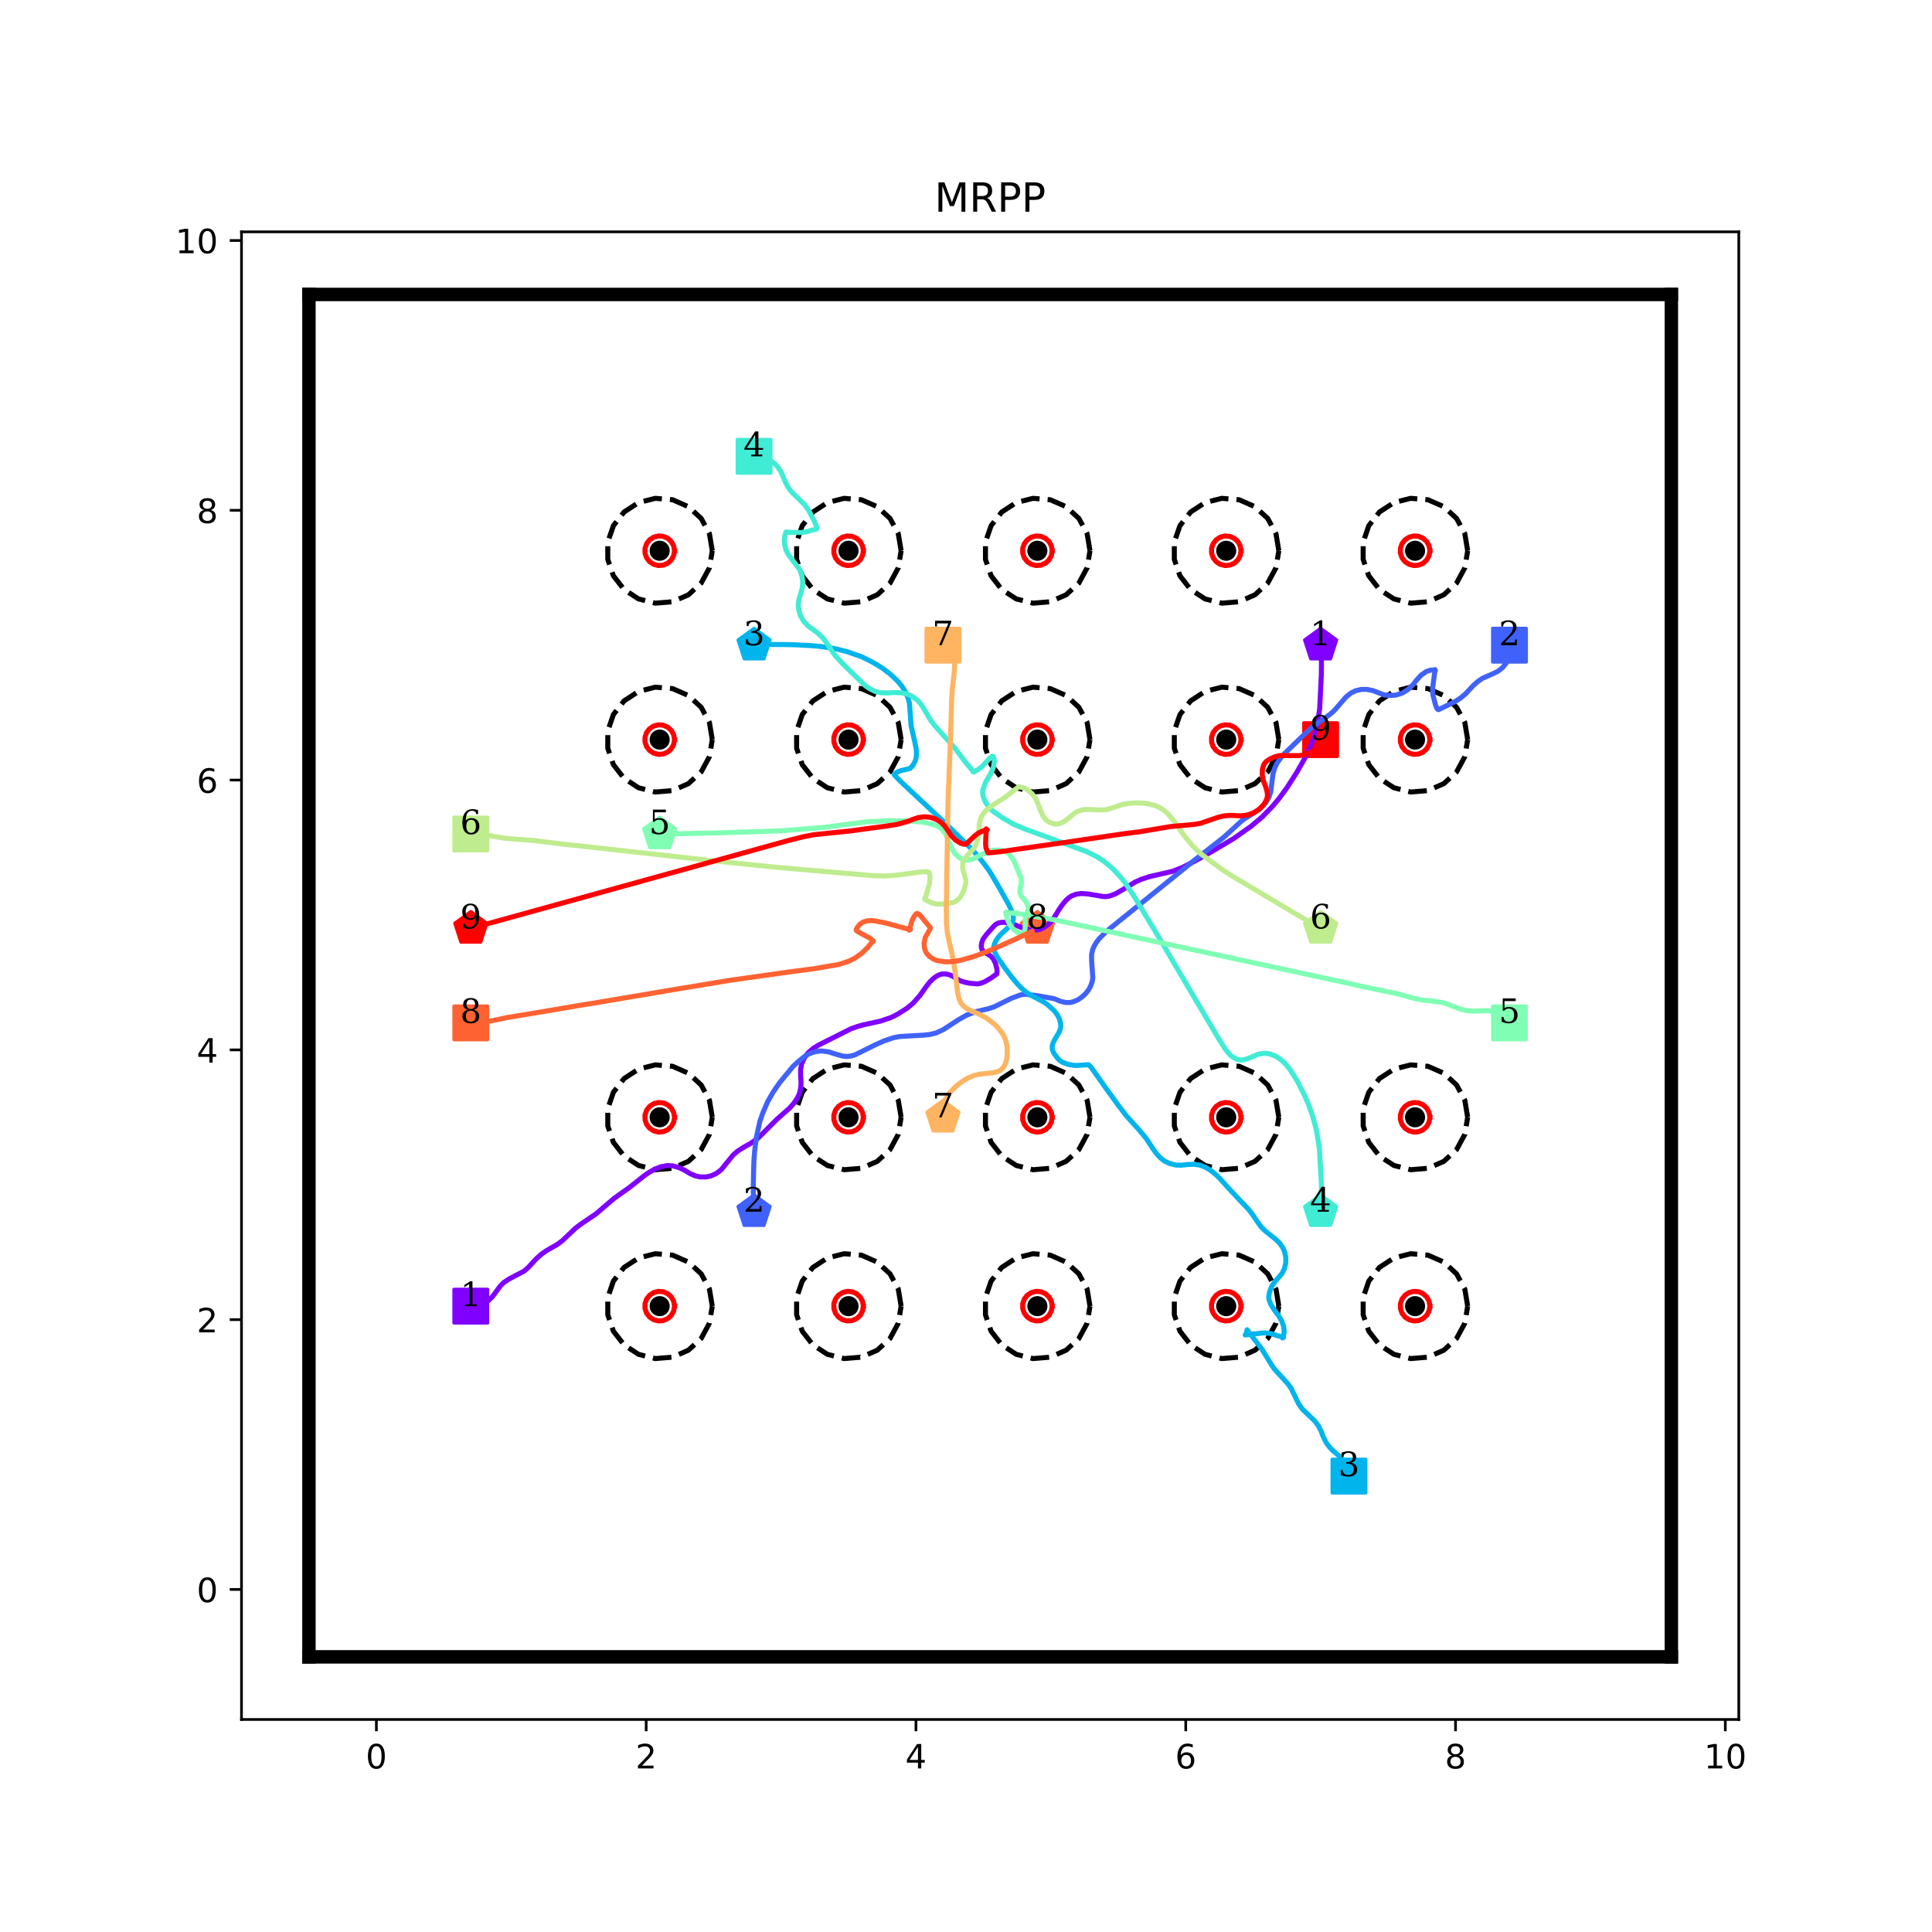 <?xml version="1.0" encoding="utf-8" standalone="no"?>
<!DOCTYPE svg PUBLIC "-//W3C//DTD SVG 1.1//EN"
  "http://www.w3.org/Graphics/SVG/1.1/DTD/svg11.dtd">
<!-- Created with matplotlib (http://matplotlib.org/) -->
<svg height="576pt" version="1.1" viewBox="0 0 576 576" width="576pt" xmlns="http://www.w3.org/2000/svg" xmlns:xlink="http://www.w3.org/1999/xlink">
 <defs>
  <style type="text/css">
*{stroke-linecap:butt;stroke-linejoin:round;}
  </style>
 </defs>
 <g id="figure_1">
  <g id="patch_1">
   <path d="M 0 576 
L 576 576 
L 576 0 
L 0 0 
z
" style="fill:#ffffff;"/>
  </g>
  <g id="axes_1">
   <g id="patch_2">
    <path d="M 72 512.64 
L 518.4 512.64 
L 518.4 69.12 
L 72 69.12 
z
" style="fill:#ffffff;"/>
   </g>
   <g id="matplotlib.axis_1">
    <g id="xtick_1">
     <g id="line2d_1">
      <defs>
       <path d="M 0 0 
L 0 3.5 
" id="mdcb2b6df68" style="stroke:#000000;stroke-width:0.8;"/>
      </defs>
      <g>
       <use style="stroke:#000000;stroke-width:0.8;" x="112.216" xlink:href="#mdcb2b6df68" y="512.64"/>
      </g>
     </g>
     <g id="text_1">
      <!-- 0 -->
      <defs>
       <path d="M 31.781 66.406 
Q 24.172 66.406 20.328 58.906 
Q 16.5 51.422 16.5 36.375 
Q 16.5 21.391 20.328 13.891 
Q 24.172 6.391 31.781 6.391 
Q 39.453 6.391 43.281 13.891 
Q 47.125 21.391 47.125 36.375 
Q 47.125 51.422 43.281 58.906 
Q 39.453 66.406 31.781 66.406 
z
M 31.781 74.219 
Q 44.047 74.219 50.516 64.516 
Q 56.984 54.828 56.984 36.375 
Q 56.984 17.969 50.516 8.266 
Q 44.047 -1.422 31.781 -1.422 
Q 19.531 -1.422 13.062 8.266 
Q 6.594 17.969 6.594 36.375 
Q 6.594 54.828 13.062 64.516 
Q 19.531 74.219 31.781 74.219 
z
" id="DejaVuSans-30"/>
      </defs>
      <g transform="translate(109.035 527.238)scale(0.1 -0.1)">
       <use xlink:href="#DejaVuSans-30"/>
      </g>
     </g>
    </g>
    <g id="xtick_2">
     <g id="line2d_2">
      <g>
       <use style="stroke:#000000;stroke-width:0.8;" x="192.649" xlink:href="#mdcb2b6df68" y="512.64"/>
      </g>
     </g>
     <g id="text_2">
      <!-- 2 -->
      <defs>
       <path d="M 19.188 8.297 
L 53.609 8.297 
L 53.609 0 
L 7.328 0 
L 7.328 8.297 
Q 12.938 14.109 22.625 23.891 
Q 32.328 33.688 34.812 36.531 
Q 39.547 41.844 41.422 45.531 
Q 43.312 49.219 43.312 52.781 
Q 43.312 58.594 39.234 62.25 
Q 35.156 65.922 28.609 65.922 
Q 23.969 65.922 18.812 64.312 
Q 13.672 62.703 7.812 59.422 
L 7.812 69.391 
Q 13.766 71.781 18.938 73 
Q 24.125 74.219 28.422 74.219 
Q 39.75 74.219 46.484 68.547 
Q 53.219 62.891 53.219 53.422 
Q 53.219 48.922 51.531 44.891 
Q 49.859 40.875 45.406 35.406 
Q 44.188 33.984 37.641 27.219 
Q 31.109 20.453 19.188 8.297 
z
" id="DejaVuSans-32"/>
      </defs>
      <g transform="translate(189.467 527.238)scale(0.1 -0.1)">
       <use xlink:href="#DejaVuSans-32"/>
      </g>
     </g>
    </g>
    <g id="xtick_3">
     <g id="line2d_3">
      <g>
       <use style="stroke:#000000;stroke-width:0.8;" x="273.081" xlink:href="#mdcb2b6df68" y="512.64"/>
      </g>
     </g>
     <g id="text_3">
      <!-- 4 -->
      <defs>
       <path d="M 37.797 64.312 
L 12.891 25.391 
L 37.797 25.391 
z
M 35.203 72.906 
L 47.609 72.906 
L 47.609 25.391 
L 58.016 25.391 
L 58.016 17.188 
L 47.609 17.188 
L 47.609 0 
L 37.797 0 
L 37.797 17.188 
L 4.891 17.188 
L 4.891 26.703 
z
" id="DejaVuSans-34"/>
      </defs>
      <g transform="translate(269.9 527.238)scale(0.1 -0.1)">
       <use xlink:href="#DejaVuSans-34"/>
      </g>
     </g>
    </g>
    <g id="xtick_4">
     <g id="line2d_4">
      <g>
       <use style="stroke:#000000;stroke-width:0.8;" x="353.514" xlink:href="#mdcb2b6df68" y="512.64"/>
      </g>
     </g>
     <g id="text_4">
      <!-- 6 -->
      <defs>
       <path d="M 33.016 40.375 
Q 26.375 40.375 22.484 35.828 
Q 18.609 31.297 18.609 23.391 
Q 18.609 15.531 22.484 10.953 
Q 26.375 6.391 33.016 6.391 
Q 39.656 6.391 43.531 10.953 
Q 47.406 15.531 47.406 23.391 
Q 47.406 31.297 43.531 35.828 
Q 39.656 40.375 33.016 40.375 
z
M 52.594 71.297 
L 52.594 62.312 
Q 48.875 64.062 45.094 64.984 
Q 41.312 65.922 37.594 65.922 
Q 27.828 65.922 22.672 59.328 
Q 17.531 52.734 16.797 39.406 
Q 19.672 43.656 24.016 45.922 
Q 28.375 48.188 33.594 48.188 
Q 44.578 48.188 50.953 41.516 
Q 57.328 34.859 57.328 23.391 
Q 57.328 12.156 50.688 5.359 
Q 44.047 -1.422 33.016 -1.422 
Q 20.359 -1.422 13.672 8.266 
Q 6.984 17.969 6.984 36.375 
Q 6.984 53.656 15.188 63.938 
Q 23.391 74.219 37.203 74.219 
Q 40.922 74.219 44.703 73.484 
Q 48.484 72.75 52.594 71.297 
z
" id="DejaVuSans-36"/>
      </defs>
      <g transform="translate(350.332 527.238)scale(0.1 -0.1)">
       <use xlink:href="#DejaVuSans-36"/>
      </g>
     </g>
    </g>
    <g id="xtick_5">
     <g id="line2d_5">
      <g>
       <use style="stroke:#000000;stroke-width:0.8;" x="433.946" xlink:href="#mdcb2b6df68" y="512.64"/>
      </g>
     </g>
     <g id="text_5">
      <!-- 8 -->
      <defs>
       <path d="M 31.781 34.625 
Q 24.75 34.625 20.719 30.859 
Q 16.703 27.094 16.703 20.516 
Q 16.703 13.922 20.719 10.156 
Q 24.75 6.391 31.781 6.391 
Q 38.812 6.391 42.859 10.172 
Q 46.922 13.969 46.922 20.516 
Q 46.922 27.094 42.891 30.859 
Q 38.875 34.625 31.781 34.625 
z
M 21.922 38.812 
Q 15.578 40.375 12.031 44.719 
Q 8.5 49.078 8.5 55.328 
Q 8.5 64.062 14.719 69.141 
Q 20.953 74.219 31.781 74.219 
Q 42.672 74.219 48.875 69.141 
Q 55.078 64.062 55.078 55.328 
Q 55.078 49.078 51.531 44.719 
Q 48 40.375 41.703 38.812 
Q 48.828 37.156 52.797 32.312 
Q 56.781 27.484 56.781 20.516 
Q 56.781 9.906 50.312 4.234 
Q 43.844 -1.422 31.781 -1.422 
Q 19.734 -1.422 13.25 4.234 
Q 6.781 9.906 6.781 20.516 
Q 6.781 27.484 10.781 32.312 
Q 14.797 37.156 21.922 38.812 
z
M 18.312 54.391 
Q 18.312 48.734 21.844 45.562 
Q 25.391 42.391 31.781 42.391 
Q 38.141 42.391 41.719 45.562 
Q 45.312 48.734 45.312 54.391 
Q 45.312 60.062 41.719 63.234 
Q 38.141 66.406 31.781 66.406 
Q 25.391 66.406 21.844 63.234 
Q 18.312 60.062 18.312 54.391 
z
" id="DejaVuSans-38"/>
      </defs>
      <g transform="translate(430.765 527.238)scale(0.1 -0.1)">
       <use xlink:href="#DejaVuSans-38"/>
      </g>
     </g>
    </g>
    <g id="xtick_6">
     <g id="line2d_6">
      <g>
       <use style="stroke:#000000;stroke-width:0.8;" x="514.378" xlink:href="#mdcb2b6df68" y="512.64"/>
      </g>
     </g>
     <g id="text_6">
      <!-- 10 -->
      <defs>
       <path d="M 12.406 8.297 
L 28.516 8.297 
L 28.516 63.922 
L 10.984 60.406 
L 10.984 69.391 
L 28.422 72.906 
L 38.281 72.906 
L 38.281 8.297 
L 54.391 8.297 
L 54.391 0 
L 12.406 0 
z
" id="DejaVuSans-31"/>
      </defs>
      <g transform="translate(508.016 527.238)scale(0.1 -0.1)">
       <use xlink:href="#DejaVuSans-31"/>
       <use x="63.623" xlink:href="#DejaVuSans-30"/>
      </g>
     </g>
    </g>
   </g>
   <g id="matplotlib.axis_2">
    <g id="ytick_1">
     <g id="line2d_7">
      <defs>
       <path d="M 0 0 
L -3.5 0 
" id="m124007613a" style="stroke:#000000;stroke-width:0.8;"/>
      </defs>
      <g>
       <use style="stroke:#000000;stroke-width:0.8;" x="72" xlink:href="#m124007613a" y="473.864"/>
      </g>
     </g>
     <g id="text_7">
      <!-- 0 -->
      <g transform="translate(58.638 477.663)scale(0.1 -0.1)">
       <use xlink:href="#DejaVuSans-30"/>
      </g>
     </g>
    </g>
    <g id="ytick_2">
     <g id="line2d_8">
      <g>
       <use style="stroke:#000000;stroke-width:0.8;" x="72" xlink:href="#m124007613a" y="393.431"/>
      </g>
     </g>
     <g id="text_8">
      <!-- 2 -->
      <g transform="translate(58.638 397.231)scale(0.1 -0.1)">
       <use xlink:href="#DejaVuSans-32"/>
      </g>
     </g>
    </g>
    <g id="ytick_3">
     <g id="line2d_9">
      <g>
       <use style="stroke:#000000;stroke-width:0.8;" x="72" xlink:href="#m124007613a" y="312.999"/>
      </g>
     </g>
     <g id="text_9">
      <!-- 4 -->
      <g transform="translate(58.638 316.798)scale(0.1 -0.1)">
       <use xlink:href="#DejaVuSans-34"/>
      </g>
     </g>
    </g>
    <g id="ytick_4">
     <g id="line2d_10">
      <g>
       <use style="stroke:#000000;stroke-width:0.8;" x="72" xlink:href="#m124007613a" y="232.566"/>
      </g>
     </g>
     <g id="text_10">
      <!-- 6 -->
      <g transform="translate(58.638 236.366)scale(0.1 -0.1)">
       <use xlink:href="#DejaVuSans-36"/>
      </g>
     </g>
    </g>
    <g id="ytick_5">
     <g id="line2d_11">
      <g>
       <use style="stroke:#000000;stroke-width:0.8;" x="72" xlink:href="#m124007613a" y="152.134"/>
      </g>
     </g>
     <g id="text_11">
      <!-- 8 -->
      <g transform="translate(58.638 155.933)scale(0.1 -0.1)">
       <use xlink:href="#DejaVuSans-38"/>
      </g>
     </g>
    </g>
    <g id="ytick_6">
     <g id="line2d_12">
      <g>
       <use style="stroke:#000000;stroke-width:0.8;" x="72" xlink:href="#m124007613a" y="71.702"/>
      </g>
     </g>
     <g id="text_12">
      <!-- 10 -->
      <g transform="translate(52.275 75.501)scale(0.1 -0.1)">
       <use xlink:href="#DejaVuSans-31"/>
       <use x="63.623" xlink:href="#DejaVuSans-30"/>
      </g>
     </g>
    </g>
   </g>
   <g id="line2d_13">
    <path clip-path="url(#p204a8165b8)" d="M 140.368 389.41 
" style="fill:none;stroke:#1f77b4;stroke-linecap:square;stroke-width:1.5;"/>
    <defs>
     <path d="M -5 5 
L 5 5 
L 5 -5 
L -5 -5 
z
" id="m5194ce9ce1" style="stroke:#8000ff;stroke-linejoin:miter;"/>
    </defs>
    <g clip-path="url(#p204a8165b8)">
     <use style="fill:#8000ff;stroke:#8000ff;stroke-linejoin:miter;" x="140.368" xlink:href="#m5194ce9ce1" y="389.41"/>
    </g>
   </g>
   <g id="line2d_14">
    <path clip-path="url(#p204a8165b8)" d="M 393.73 192.35 
" style="fill:none;stroke:#ff7f0e;stroke-linecap:square;stroke-width:1.5;"/>
    <defs>
     <path d="M 0 -5 
L -4.755 -1.545 
L -2.939 4.045 
L 2.939 4.045 
L 4.755 -1.545 
z
" id="m2af9e8a326" style="stroke:#8000ff;stroke-linejoin:miter;"/>
    </defs>
    <g clip-path="url(#p204a8165b8)">
     <use style="fill:#8000ff;stroke:#8000ff;stroke-linejoin:miter;" x="393.73" xlink:href="#m2af9e8a326" y="192.35"/>
    </g>
   </g>
   <g id="line2d_15">
    <path clip-path="url(#p204a8165b8)" d="M 450.032 192.35 
" style="fill:none;stroke:#2ca02c;stroke-linecap:square;stroke-width:1.5;"/>
    <defs>
     <path d="M -5 5 
L 5 5 
L 5 -5 
L -5 -5 
z
" id="m2aab0e63cd" style="stroke:#4062fa;stroke-linejoin:miter;"/>
    </defs>
    <g clip-path="url(#p204a8165b8)">
     <use style="fill:#4062fa;stroke:#4062fa;stroke-linejoin:miter;" x="450.032" xlink:href="#m2aab0e63cd" y="192.35"/>
    </g>
   </g>
   <g id="line2d_16">
    <path clip-path="url(#p204a8165b8)" d="M 224.822 361.258 
" style="fill:none;stroke:#d62728;stroke-linecap:square;stroke-width:1.5;"/>
    <defs>
     <path d="M 0 -5 
L -4.755 -1.545 
L -2.939 4.045 
L 2.939 4.045 
L 4.755 -1.545 
z
" id="m0aa95929ae" style="stroke:#4062fa;stroke-linejoin:miter;"/>
    </defs>
    <g clip-path="url(#p204a8165b8)">
     <use style="fill:#4062fa;stroke:#4062fa;stroke-linejoin:miter;" x="224.822" xlink:href="#m0aa95929ae" y="361.258"/>
    </g>
   </g>
   <g id="line2d_17">
    <path clip-path="url(#p204a8165b8)" d="M 402.175 440.082 
" style="fill:none;stroke:#9467bd;stroke-linecap:square;stroke-width:1.5;"/>
    <defs>
     <path d="M -5 5 
L 5 5 
L 5 -5 
L -5 -5 
z
" id="m6c89bc7ca1" style="stroke:#00b4ec;stroke-linejoin:miter;"/>
    </defs>
    <g clip-path="url(#p204a8165b8)">
     <use style="fill:#00b4ec;stroke:#00b4ec;stroke-linejoin:miter;" x="402.175" xlink:href="#m6c89bc7ca1" y="440.082"/>
    </g>
   </g>
   <g id="line2d_18">
    <path clip-path="url(#p204a8165b8)" d="M 224.822 192.35 
" style="fill:none;stroke:#8c564b;stroke-linecap:square;stroke-width:1.5;"/>
    <defs>
     <path d="M 0 -5 
L -4.755 -1.545 
L -2.939 4.045 
L 2.939 4.045 
L 4.755 -1.545 
z
" id="m86a512f951" style="stroke:#00b4ec;stroke-linejoin:miter;"/>
    </defs>
    <g clip-path="url(#p204a8165b8)">
     <use style="fill:#00b4ec;stroke:#00b4ec;stroke-linejoin:miter;" x="224.822" xlink:href="#m86a512f951" y="192.35"/>
    </g>
   </g>
   <g id="line2d_19">
    <path clip-path="url(#p204a8165b8)" d="M 224.822 136.048 
" style="fill:none;stroke:#e377c2;stroke-linecap:square;stroke-width:1.5;"/>
    <defs>
     <path d="M -5 5 
L 5 5 
L 5 -5 
L -5 -5 
z
" id="ma573d3b467" style="stroke:#40ecd4;stroke-linejoin:miter;"/>
    </defs>
    <g clip-path="url(#p204a8165b8)">
     <use style="fill:#40ecd4;stroke:#40ecd4;stroke-linejoin:miter;" x="224.822" xlink:href="#ma573d3b467" y="136.048"/>
    </g>
   </g>
   <g id="line2d_20">
    <path clip-path="url(#p204a8165b8)" d="M 393.73 361.258 
" style="fill:none;stroke:#7f7f7f;stroke-linecap:square;stroke-width:1.5;"/>
    <defs>
     <path d="M 0 -5 
L -4.755 -1.545 
L -2.939 4.045 
L 2.939 4.045 
L 4.755 -1.545 
z
" id="ma0e434fd4f" style="stroke:#40ecd4;stroke-linejoin:miter;"/>
    </defs>
    <g clip-path="url(#p204a8165b8)">
     <use style="fill:#40ecd4;stroke:#40ecd4;stroke-linejoin:miter;" x="393.73" xlink:href="#ma0e434fd4f" y="361.258"/>
    </g>
   </g>
   <g id="line2d_21">
    <path clip-path="url(#p204a8165b8)" d="M 450.032 304.956 
" style="fill:none;stroke:#bcbd22;stroke-linecap:square;stroke-width:1.5;"/>
    <defs>
     <path d="M -5 5 
L 5 5 
L 5 -5 
L -5 -5 
z
" id="mc0cab994d8" style="stroke:#80ffb4;stroke-linejoin:miter;"/>
    </defs>
    <g clip-path="url(#p204a8165b8)">
     <use style="fill:#80ffb4;stroke:#80ffb4;stroke-linejoin:miter;" x="450.032" xlink:href="#mc0cab994d8" y="304.956"/>
    </g>
   </g>
   <g id="line2d_22">
    <path clip-path="url(#p204a8165b8)" d="M 196.67 248.653 
" style="fill:none;stroke:#17becf;stroke-linecap:square;stroke-width:1.5;"/>
    <defs>
     <path d="M 0 -5 
L -4.755 -1.545 
L -2.939 4.045 
L 2.939 4.045 
L 4.755 -1.545 
z
" id="m339f2ab1b8" style="stroke:#80ffb4;stroke-linejoin:miter;"/>
    </defs>
    <g clip-path="url(#p204a8165b8)">
     <use style="fill:#80ffb4;stroke:#80ffb4;stroke-linejoin:miter;" x="196.67" xlink:href="#m339f2ab1b8" y="248.653"/>
    </g>
   </g>
   <g id="line2d_23">
    <path clip-path="url(#p204a8165b8)" d="M 140.368 248.653 
" style="fill:none;stroke:#1f77b4;stroke-linecap:square;stroke-width:1.5;"/>
    <defs>
     <path d="M -5 5 
L 5 5 
L 5 -5 
L -5 -5 
z
" id="m74d32b9de6" style="stroke:#bfec8e;stroke-linejoin:miter;"/>
    </defs>
    <g clip-path="url(#p204a8165b8)">
     <use style="fill:#bfec8e;stroke:#bfec8e;stroke-linejoin:miter;" x="140.368" xlink:href="#m74d32b9de6" y="248.653"/>
    </g>
   </g>
   <g id="line2d_24">
    <path clip-path="url(#p204a8165b8)" d="M 393.73 276.804 
" style="fill:none;stroke:#ff7f0e;stroke-linecap:square;stroke-width:1.5;"/>
    <defs>
     <path d="M 0 -5 
L -4.755 -1.545 
L -2.939 4.045 
L 2.939 4.045 
L 4.755 -1.545 
z
" id="m975c540689" style="stroke:#bfec8e;stroke-linejoin:miter;"/>
    </defs>
    <g clip-path="url(#p204a8165b8)">
     <use style="fill:#bfec8e;stroke:#bfec8e;stroke-linejoin:miter;" x="393.73" xlink:href="#m975c540689" y="276.804"/>
    </g>
   </g>
   <g id="line2d_25">
    <path clip-path="url(#p204a8165b8)" d="M 281.124 192.35 
" style="fill:none;stroke:#2ca02c;stroke-linecap:square;stroke-width:1.5;"/>
    <defs>
     <path d="M -5 5 
L 5 5 
L 5 -5 
L -5 -5 
z
" id="md580521f0c" style="stroke:#ffb462;stroke-linejoin:miter;"/>
    </defs>
    <g clip-path="url(#p204a8165b8)">
     <use style="fill:#ffb462;stroke:#ffb462;stroke-linejoin:miter;" x="281.124" xlink:href="#md580521f0c" y="192.35"/>
    </g>
   </g>
   <g id="line2d_26">
    <path clip-path="url(#p204a8165b8)" d="M 281.124 333.107 
" style="fill:none;stroke:#d62728;stroke-linecap:square;stroke-width:1.5;"/>
    <defs>
     <path d="M 0 -5 
L -4.755 -1.545 
L -2.939 4.045 
L 2.939 4.045 
L 4.755 -1.545 
z
" id="ma329e9dd79" style="stroke:#ffb462;stroke-linejoin:miter;"/>
    </defs>
    <g clip-path="url(#p204a8165b8)">
     <use style="fill:#ffb462;stroke:#ffb462;stroke-linejoin:miter;" x="281.124" xlink:href="#ma329e9dd79" y="333.107"/>
    </g>
   </g>
   <g id="line2d_27">
    <path clip-path="url(#p204a8165b8)" d="M 140.368 304.956 
" style="fill:none;stroke:#9467bd;stroke-linecap:square;stroke-width:1.5;"/>
    <defs>
     <path d="M -5 5 
L 5 5 
L 5 -5 
L -5 -5 
z
" id="m844c660aac" style="stroke:#ff6232;stroke-linejoin:miter;"/>
    </defs>
    <g clip-path="url(#p204a8165b8)">
     <use style="fill:#ff6232;stroke:#ff6232;stroke-linejoin:miter;" x="140.368" xlink:href="#m844c660aac" y="304.956"/>
    </g>
   </g>
   <g id="line2d_28">
    <path clip-path="url(#p204a8165b8)" d="M 309.276 276.804 
" style="fill:none;stroke:#8c564b;stroke-linecap:square;stroke-width:1.5;"/>
    <defs>
     <path d="M 0 -5 
L -4.755 -1.545 
L -2.939 4.045 
L 2.939 4.045 
L 4.755 -1.545 
z
" id="mfff4897ef5" style="stroke:#ff6232;stroke-linejoin:miter;"/>
    </defs>
    <g clip-path="url(#p204a8165b8)">
     <use style="fill:#ff6232;stroke:#ff6232;stroke-linejoin:miter;" x="309.276" xlink:href="#mfff4897ef5" y="276.804"/>
    </g>
   </g>
   <g id="line2d_29">
    <path clip-path="url(#p204a8165b8)" d="M 393.73 220.502 
" style="fill:none;stroke:#e377c2;stroke-linecap:square;stroke-width:1.5;"/>
    <defs>
     <path d="M -5 5 
L 5 5 
L 5 -5 
L -5 -5 
z
" id="md2a72ff052" style="stroke:#ff0000;stroke-linejoin:miter;"/>
    </defs>
    <g clip-path="url(#p204a8165b8)">
     <use style="fill:#ff0000;stroke:#ff0000;stroke-linejoin:miter;" x="393.73" xlink:href="#md2a72ff052" y="220.502"/>
    </g>
   </g>
   <g id="line2d_30">
    <path clip-path="url(#p204a8165b8)" d="M 140.368 276.804 
" style="fill:none;stroke:#7f7f7f;stroke-linecap:square;stroke-width:1.5;"/>
    <defs>
     <path d="M 0 -5 
L -4.755 -1.545 
L -2.939 4.045 
L 2.939 4.045 
L 4.755 -1.545 
z
" id="mb67899d3f5" style="stroke:#ff0000;stroke-linejoin:miter;"/>
    </defs>
    <g clip-path="url(#p204a8165b8)">
     <use style="fill:#ff0000;stroke:#ff0000;stroke-linejoin:miter;" x="140.368" xlink:href="#mb67899d3f5" y="276.804"/>
    </g>
   </g>
   <g id="line2d_31">
    <defs>
     <path d="M 0 2.5 
C 0.663 2.5 1.299 2.237 1.768 1.768 
C 2.237 1.299 2.5 0.663 2.5 0 
C 2.5 -0.663 2.237 -1.299 1.768 -1.768 
C 1.299 -2.237 0.663 -2.5 0 -2.5 
C -0.663 -2.5 -1.299 -2.237 -1.768 -1.768 
C -2.237 -1.299 -2.5 -0.663 -2.5 0 
C -2.5 0.663 -2.237 1.299 -1.768 1.768 
C -1.299 2.237 -0.663 2.5 0 2.5 
z
" id="mf40a97bb80" style="stroke:#000000;"/>
    </defs>
    <g clip-path="url(#p204a8165b8)">
     <use style="stroke:#000000;" x="196.67" xlink:href="#mf40a97bb80" y="389.41"/>
     <use style="stroke:#000000;" x="196.67" xlink:href="#mf40a97bb80" y="333.107"/>
     <use style="stroke:#000000;" x="252.973" xlink:href="#mf40a97bb80" y="389.41"/>
     <use style="stroke:#000000;" x="252.973" xlink:href="#mf40a97bb80" y="333.107"/>
     <use style="stroke:#000000;" x="309.276" xlink:href="#mf40a97bb80" y="389.41"/>
     <use style="stroke:#000000;" x="309.276" xlink:href="#mf40a97bb80" y="333.107"/>
     <use style="stroke:#000000;" x="365.578" xlink:href="#mf40a97bb80" y="389.41"/>
     <use style="stroke:#000000;" x="365.578" xlink:href="#mf40a97bb80" y="333.107"/>
     <use style="stroke:#000000;" x="421.881" xlink:href="#mf40a97bb80" y="389.41"/>
     <use style="stroke:#000000;" x="421.881" xlink:href="#mf40a97bb80" y="333.107"/>
     <use style="stroke:#000000;" x="196.67" xlink:href="#mf40a97bb80" y="220.502"/>
     <use style="stroke:#000000;" x="196.67" xlink:href="#mf40a97bb80" y="164.199"/>
     <use style="stroke:#000000;" x="252.973" xlink:href="#mf40a97bb80" y="220.502"/>
     <use style="stroke:#000000;" x="252.973" xlink:href="#mf40a97bb80" y="164.199"/>
     <use style="stroke:#000000;" x="309.276" xlink:href="#mf40a97bb80" y="220.502"/>
     <use style="stroke:#000000;" x="309.276" xlink:href="#mf40a97bb80" y="164.199"/>
     <use style="stroke:#000000;" x="365.578" xlink:href="#mf40a97bb80" y="220.502"/>
     <use style="stroke:#000000;" x="365.578" xlink:href="#mf40a97bb80" y="164.199"/>
     <use style="stroke:#000000;" x="421.881" xlink:href="#mf40a97bb80" y="220.502"/>
     <use style="stroke:#000000;" x="421.881" xlink:href="#mf40a97bb80" y="164.199"/>
    </g>
   </g>
   <g id="line2d_32">
    <path clip-path="url(#p204a8165b8)" d="M 212.355 389.41 
L 211.505 384.317 
L 209.047 379.776 
L 205.249 376.279 
L 200.521 374.205 
L 195.375 373.779 
L 190.37 375.046 
L 186.048 377.87 
L 182.876 381.945 
L 181.2 386.828 
L 181.2 391.991 
L 182.876 396.875 
L 186.048 400.949 
L 190.37 403.773 
L 195.375 405.04 
L 200.521 404.614 
L 205.249 402.54 
L 209.047 399.043 
L 211.505 394.502 
L 212.355 389.41 
" style="fill:none;stroke:#000000;stroke-dasharray:5.55,2.4;stroke-dashoffset:0;stroke-width:1.5;"/>
   </g>
   <g id="line2d_33">
    <path clip-path="url(#p204a8165b8)" d="M 201.094 389.41 
L 200.854 387.973 
L 200.161 386.693 
L 199.09 385.706 
L 197.756 385.121 
L 196.305 385.001 
L 194.893 385.359 
L 193.674 386.155 
L 192.78 387.304 
L 192.307 388.682 
L 192.307 390.138 
L 192.78 391.515 
L 193.674 392.664 
L 194.893 393.461 
L 196.305 393.818 
L 197.756 393.698 
L 199.09 393.113 
L 200.161 392.127 
L 200.854 390.846 
L 201.094 389.41 
" style="fill:none;stroke:#ff0000;stroke-linecap:square;stroke-width:1.5;"/>
   </g>
   <g id="line2d_34">
    <path clip-path="url(#p204a8165b8)" d="M 212.355 333.107 
L 211.505 328.014 
L 209.047 323.474 
L 205.249 319.977 
L 200.521 317.903 
L 195.375 317.476 
L 190.37 318.744 
L 186.048 321.568 
L 182.876 325.642 
L 181.2 330.525 
L 181.2 335.689 
L 182.876 340.572 
L 186.048 344.646 
L 190.37 347.47 
L 195.375 348.738 
L 200.521 348.311 
L 205.249 346.237 
L 209.047 342.741 
L 211.505 338.2 
L 212.355 333.107 
" style="fill:none;stroke:#000000;stroke-dasharray:5.55,2.4;stroke-dashoffset:0;stroke-width:1.5;"/>
   </g>
   <g id="line2d_35">
    <path clip-path="url(#p204a8165b8)" d="M 201.094 333.107 
L 200.854 331.671 
L 200.161 330.39 
L 199.09 329.404 
L 197.756 328.819 
L 196.305 328.698 
L 194.893 329.056 
L 193.674 329.852 
L 192.78 331.002 
L 192.307 332.379 
L 192.307 333.835 
L 192.78 335.213 
L 193.674 336.362 
L 194.893 337.158 
L 196.305 337.516 
L 197.756 337.395 
L 199.09 336.81 
L 200.161 335.824 
L 200.854 334.543 
L 201.094 333.107 
" style="fill:none;stroke:#ff0000;stroke-linecap:square;stroke-width:1.5;"/>
   </g>
   <g id="line2d_36">
    <path clip-path="url(#p204a8165b8)" d="M 268.657 389.41 
L 267.807 384.317 
L 265.35 379.776 
L 261.551 376.279 
L 256.823 374.205 
L 251.678 373.779 
L 246.673 375.046 
L 242.35 377.87 
L 239.179 381.945 
L 237.503 386.828 
L 237.503 391.991 
L 239.179 396.875 
L 242.35 400.949 
L 246.673 403.773 
L 251.678 405.04 
L 256.823 404.614 
L 261.551 402.54 
L 265.35 399.043 
L 267.807 394.502 
L 268.657 389.41 
" style="fill:none;stroke:#000000;stroke-dasharray:5.55,2.4;stroke-dashoffset:0;stroke-width:1.5;"/>
   </g>
   <g id="line2d_37">
    <path clip-path="url(#p204a8165b8)" d="M 257.397 389.41 
L 257.157 387.973 
L 256.464 386.693 
L 255.393 385.706 
L 254.059 385.121 
L 252.608 385.001 
L 251.196 385.359 
L 249.977 386.155 
L 249.082 387.304 
L 248.61 388.682 
L 248.61 390.138 
L 249.082 391.515 
L 249.977 392.664 
L 251.196 393.461 
L 252.608 393.818 
L 254.059 393.698 
L 255.393 393.113 
L 256.464 392.127 
L 257.157 390.846 
L 257.397 389.41 
" style="fill:none;stroke:#ff0000;stroke-linecap:square;stroke-width:1.5;"/>
   </g>
   <g id="line2d_38">
    <path clip-path="url(#p204a8165b8)" d="M 268.657 333.107 
L 267.807 328.014 
L 265.35 323.474 
L 261.551 319.977 
L 256.823 317.903 
L 251.678 317.476 
L 246.673 318.744 
L 242.35 321.568 
L 239.179 325.642 
L 237.503 330.525 
L 237.503 335.689 
L 239.179 340.572 
L 242.35 344.646 
L 246.673 347.47 
L 251.678 348.738 
L 256.823 348.311 
L 261.551 346.237 
L 265.35 342.741 
L 267.807 338.2 
L 268.657 333.107 
" style="fill:none;stroke:#000000;stroke-dasharray:5.55,2.4;stroke-dashoffset:0;stroke-width:1.5;"/>
   </g>
   <g id="line2d_39">
    <path clip-path="url(#p204a8165b8)" d="M 257.397 333.107 
L 257.157 331.671 
L 256.464 330.39 
L 255.393 329.404 
L 254.059 328.819 
L 252.608 328.698 
L 251.196 329.056 
L 249.977 329.852 
L 249.082 331.002 
L 248.61 332.379 
L 248.61 333.835 
L 249.082 335.213 
L 249.977 336.362 
L 251.196 337.158 
L 252.608 337.516 
L 254.059 337.395 
L 255.393 336.81 
L 256.464 335.824 
L 257.157 334.543 
L 257.397 333.107 
" style="fill:none;stroke:#ff0000;stroke-linecap:square;stroke-width:1.5;"/>
   </g>
   <g id="line2d_40">
    <path clip-path="url(#p204a8165b8)" d="M 324.96 389.41 
L 324.11 384.317 
L 321.653 379.776 
L 317.854 376.279 
L 313.126 374.205 
L 307.98 373.779 
L 302.975 375.046 
L 298.653 377.87 
L 295.482 381.945 
L 293.805 386.828 
L 293.805 391.991 
L 295.482 396.875 
L 298.653 400.949 
L 302.975 403.773 
L 307.98 405.04 
L 313.126 404.614 
L 317.854 402.54 
L 321.653 399.043 
L 324.11 394.502 
L 324.96 389.41 
" style="fill:none;stroke:#000000;stroke-dasharray:5.55,2.4;stroke-dashoffset:0;stroke-width:1.5;"/>
   </g>
   <g id="line2d_41">
    <path clip-path="url(#p204a8165b8)" d="M 313.699 389.41 
L 313.46 387.973 
L 312.767 386.693 
L 311.695 385.706 
L 310.362 385.121 
L 308.91 385.001 
L 307.499 385.359 
L 306.28 386.155 
L 305.385 387.304 
L 304.912 388.682 
L 304.912 390.138 
L 305.385 391.515 
L 306.28 392.664 
L 307.499 393.461 
L 308.91 393.818 
L 310.362 393.698 
L 311.695 393.113 
L 312.767 392.127 
L 313.46 390.846 
L 313.699 389.41 
" style="fill:none;stroke:#ff0000;stroke-linecap:square;stroke-width:1.5;"/>
   </g>
   <g id="line2d_42">
    <path clip-path="url(#p204a8165b8)" d="M 324.96 333.107 
L 324.11 328.014 
L 321.653 323.474 
L 317.854 319.977 
L 313.126 317.903 
L 307.98 317.476 
L 302.975 318.744 
L 298.653 321.568 
L 295.482 325.642 
L 293.805 330.525 
L 293.805 335.689 
L 295.482 340.572 
L 298.653 344.646 
L 302.975 347.47 
L 307.98 348.738 
L 313.126 348.311 
L 317.854 346.237 
L 321.653 342.741 
L 324.11 338.2 
L 324.96 333.107 
" style="fill:none;stroke:#000000;stroke-dasharray:5.55,2.4;stroke-dashoffset:0;stroke-width:1.5;"/>
   </g>
   <g id="line2d_43">
    <path clip-path="url(#p204a8165b8)" d="M 313.699 333.107 
L 313.46 331.671 
L 312.767 330.39 
L 311.695 329.404 
L 310.362 328.819 
L 308.91 328.698 
L 307.499 329.056 
L 306.28 329.852 
L 305.385 331.002 
L 304.912 332.379 
L 304.912 333.835 
L 305.385 335.213 
L 306.28 336.362 
L 307.499 337.158 
L 308.91 337.516 
L 310.362 337.395 
L 311.695 336.81 
L 312.767 335.824 
L 313.46 334.543 
L 313.699 333.107 
" style="fill:none;stroke:#ff0000;stroke-linecap:square;stroke-width:1.5;"/>
   </g>
   <g id="line2d_44">
    <path clip-path="url(#p204a8165b8)" d="M 381.263 389.41 
L 380.413 384.317 
L 377.956 379.776 
L 374.157 376.279 
L 369.429 374.205 
L 364.283 373.779 
L 359.278 375.046 
L 354.956 377.87 
L 351.784 381.945 
L 350.108 386.828 
L 350.108 391.991 
L 351.784 396.875 
L 354.956 400.949 
L 359.278 403.773 
L 364.283 405.04 
L 369.429 404.614 
L 374.157 402.54 
L 377.956 399.043 
L 380.413 394.502 
L 381.263 389.41 
" style="fill:none;stroke:#000000;stroke-dasharray:5.55,2.4;stroke-dashoffset:0;stroke-width:1.5;"/>
   </g>
   <g id="line2d_45">
    <path clip-path="url(#p204a8165b8)" d="M 370.002 389.41 
L 369.762 387.973 
L 369.069 386.693 
L 367.998 385.706 
L 366.664 385.121 
L 365.213 385.001 
L 363.801 385.359 
L 362.582 386.155 
L 361.688 387.304 
L 361.215 388.682 
L 361.215 390.138 
L 361.688 391.515 
L 362.582 392.664 
L 363.801 393.461 
L 365.213 393.818 
L 366.664 393.698 
L 367.998 393.113 
L 369.069 392.127 
L 369.762 390.846 
L 370.002 389.41 
" style="fill:none;stroke:#ff0000;stroke-linecap:square;stroke-width:1.5;"/>
   </g>
   <g id="line2d_46">
    <path clip-path="url(#p204a8165b8)" d="M 381.263 333.107 
L 380.413 328.014 
L 377.956 323.474 
L 374.157 319.977 
L 369.429 317.903 
L 364.283 317.476 
L 359.278 318.744 
L 354.956 321.568 
L 351.784 325.642 
L 350.108 330.525 
L 350.108 335.689 
L 351.784 340.572 
L 354.956 344.646 
L 359.278 347.47 
L 364.283 348.738 
L 369.429 348.311 
L 374.157 346.237 
L 377.956 342.741 
L 380.413 338.2 
L 381.263 333.107 
" style="fill:none;stroke:#000000;stroke-dasharray:5.55,2.4;stroke-dashoffset:0;stroke-width:1.5;"/>
   </g>
   <g id="line2d_47">
    <path clip-path="url(#p204a8165b8)" d="M 370.002 333.107 
L 369.762 331.671 
L 369.069 330.39 
L 367.998 329.404 
L 366.664 328.819 
L 365.213 328.698 
L 363.801 329.056 
L 362.582 329.852 
L 361.688 331.002 
L 361.215 332.379 
L 361.215 333.835 
L 361.688 335.213 
L 362.582 336.362 
L 363.801 337.158 
L 365.213 337.516 
L 366.664 337.395 
L 367.998 336.81 
L 369.069 335.824 
L 369.762 334.543 
L 370.002 333.107 
" style="fill:none;stroke:#ff0000;stroke-linecap:square;stroke-width:1.5;"/>
   </g>
   <g id="line2d_48">
    <path clip-path="url(#p204a8165b8)" d="M 437.565 389.41 
L 436.716 384.317 
L 434.258 379.776 
L 430.46 376.279 
L 425.731 374.205 
L 420.586 373.779 
L 415.581 375.046 
L 411.258 377.87 
L 408.087 381.945 
L 406.411 386.828 
L 406.411 391.991 
L 408.087 396.875 
L 411.258 400.949 
L 415.581 403.773 
L 420.586 405.04 
L 425.731 404.614 
L 430.46 402.54 
L 434.258 399.043 
L 436.716 394.502 
L 437.565 389.41 
" style="fill:none;stroke:#000000;stroke-dasharray:5.55,2.4;stroke-dashoffset:0;stroke-width:1.5;"/>
   </g>
   <g id="line2d_49">
    <path clip-path="url(#p204a8165b8)" d="M 426.305 389.41 
L 426.065 387.973 
L 425.372 386.693 
L 424.301 385.706 
L 422.967 385.121 
L 421.516 385.001 
L 420.104 385.359 
L 418.885 386.155 
L 417.99 387.304 
L 417.518 388.682 
L 417.518 390.138 
L 417.99 391.515 
L 418.885 392.664 
L 420.104 393.461 
L 421.516 393.818 
L 422.967 393.698 
L 424.301 393.113 
L 425.372 392.127 
L 426.065 390.846 
L 426.305 389.41 
" style="fill:none;stroke:#ff0000;stroke-linecap:square;stroke-width:1.5;"/>
   </g>
   <g id="line2d_50">
    <path clip-path="url(#p204a8165b8)" d="M 437.565 333.107 
L 436.716 328.014 
L 434.258 323.474 
L 430.46 319.977 
L 425.731 317.903 
L 420.586 317.476 
L 415.581 318.744 
L 411.258 321.568 
L 408.087 325.642 
L 406.411 330.525 
L 406.411 335.689 
L 408.087 340.572 
L 411.258 344.646 
L 415.581 347.47 
L 420.586 348.738 
L 425.731 348.311 
L 430.46 346.237 
L 434.258 342.741 
L 436.716 338.2 
L 437.565 333.107 
" style="fill:none;stroke:#000000;stroke-dasharray:5.55,2.4;stroke-dashoffset:0;stroke-width:1.5;"/>
   </g>
   <g id="line2d_51">
    <path clip-path="url(#p204a8165b8)" d="M 426.305 333.107 
L 426.065 331.671 
L 425.372 330.39 
L 424.301 329.404 
L 422.967 328.819 
L 421.516 328.698 
L 420.104 329.056 
L 418.885 329.852 
L 417.99 331.002 
L 417.518 332.379 
L 417.518 333.835 
L 417.99 335.213 
L 418.885 336.362 
L 420.104 337.158 
L 421.516 337.516 
L 422.967 337.395 
L 424.301 336.81 
L 425.372 335.824 
L 426.065 334.543 
L 426.305 333.107 
" style="fill:none;stroke:#ff0000;stroke-linecap:square;stroke-width:1.5;"/>
   </g>
   <g id="line2d_52">
    <path clip-path="url(#p204a8165b8)" d="M 212.355 220.502 
L 211.505 215.409 
L 209.047 210.868 
L 205.249 207.371 
L 200.521 205.297 
L 195.375 204.871 
L 190.37 206.138 
L 186.048 208.962 
L 182.876 213.037 
L 181.2 217.92 
L 181.2 223.083 
L 182.876 227.967 
L 186.048 232.041 
L 190.37 234.865 
L 195.375 236.132 
L 200.521 235.706 
L 205.249 233.632 
L 209.047 230.135 
L 211.505 225.594 
L 212.355 220.502 
" style="fill:none;stroke:#000000;stroke-dasharray:5.55,2.4;stroke-dashoffset:0;stroke-width:1.5;"/>
   </g>
   <g id="line2d_53">
    <path clip-path="url(#p204a8165b8)" d="M 201.094 220.502 
L 200.854 219.065 
L 200.161 217.784 
L 199.09 216.798 
L 197.756 216.213 
L 196.305 216.093 
L 194.893 216.45 
L 193.674 217.247 
L 192.78 218.396 
L 192.307 219.773 
L 192.307 221.23 
L 192.78 222.607 
L 193.674 223.756 
L 194.893 224.553 
L 196.305 224.91 
L 197.756 224.79 
L 199.09 224.205 
L 200.161 223.219 
L 200.854 221.938 
L 201.094 220.502 
" style="fill:none;stroke:#ff0000;stroke-linecap:square;stroke-width:1.5;"/>
   </g>
   <g id="line2d_54">
    <path clip-path="url(#p204a8165b8)" d="M 212.355 164.199 
L 211.505 159.106 
L 209.047 154.565 
L 205.249 151.069 
L 200.521 148.995 
L 195.375 148.568 
L 190.37 149.836 
L 186.048 152.66 
L 182.876 156.734 
L 181.2 161.617 
L 181.2 166.78 
L 182.876 171.664 
L 186.048 175.738 
L 190.37 178.562 
L 195.375 179.83 
L 200.521 179.403 
L 205.249 177.329 
L 209.047 173.832 
L 211.505 169.292 
L 212.355 164.199 
" style="fill:none;stroke:#000000;stroke-dasharray:5.55,2.4;stroke-dashoffset:0;stroke-width:1.5;"/>
   </g>
   <g id="line2d_55">
    <path clip-path="url(#p204a8165b8)" d="M 201.094 164.199 
L 200.854 162.763 
L 200.161 161.482 
L 199.09 160.495 
L 197.756 159.911 
L 196.305 159.79 
L 194.893 160.148 
L 193.674 160.944 
L 192.78 162.093 
L 192.307 163.471 
L 192.307 164.927 
L 192.78 166.304 
L 193.674 167.454 
L 194.893 168.25 
L 196.305 168.608 
L 197.756 168.487 
L 199.09 167.902 
L 200.161 166.916 
L 200.854 165.635 
L 201.094 164.199 
" style="fill:none;stroke:#ff0000;stroke-linecap:square;stroke-width:1.5;"/>
   </g>
   <g id="line2d_56">
    <path clip-path="url(#p204a8165b8)" d="M 268.657 220.502 
L 267.807 215.409 
L 265.35 210.868 
L 261.551 207.371 
L 256.823 205.297 
L 251.678 204.871 
L 246.673 206.138 
L 242.35 208.962 
L 239.179 213.037 
L 237.503 217.92 
L 237.503 223.083 
L 239.179 227.967 
L 242.35 232.041 
L 246.673 234.865 
L 251.678 236.132 
L 256.823 235.706 
L 261.551 233.632 
L 265.35 230.135 
L 267.807 225.594 
L 268.657 220.502 
" style="fill:none;stroke:#000000;stroke-dasharray:5.55,2.4;stroke-dashoffset:0;stroke-width:1.5;"/>
   </g>
   <g id="line2d_57">
    <path clip-path="url(#p204a8165b8)" d="M 257.397 220.502 
L 257.157 219.065 
L 256.464 217.784 
L 255.393 216.798 
L 254.059 216.213 
L 252.608 216.093 
L 251.196 216.45 
L 249.977 217.247 
L 249.082 218.396 
L 248.61 219.773 
L 248.61 221.23 
L 249.082 222.607 
L 249.977 223.756 
L 251.196 224.553 
L 252.608 224.91 
L 254.059 224.79 
L 255.393 224.205 
L 256.464 223.219 
L 257.157 221.938 
L 257.397 220.502 
" style="fill:none;stroke:#ff0000;stroke-linecap:square;stroke-width:1.5;"/>
   </g>
   <g id="line2d_58">
    <path clip-path="url(#p204a8165b8)" d="M 268.657 164.199 
L 267.807 159.106 
L 265.35 154.565 
L 261.551 151.069 
L 256.823 148.995 
L 251.678 148.568 
L 246.673 149.836 
L 242.35 152.66 
L 239.179 156.734 
L 237.503 161.617 
L 237.503 166.78 
L 239.179 171.664 
L 242.35 175.738 
L 246.673 178.562 
L 251.678 179.83 
L 256.823 179.403 
L 261.551 177.329 
L 265.35 173.832 
L 267.807 169.292 
L 268.657 164.199 
" style="fill:none;stroke:#000000;stroke-dasharray:5.55,2.4;stroke-dashoffset:0;stroke-width:1.5;"/>
   </g>
   <g id="line2d_59">
    <path clip-path="url(#p204a8165b8)" d="M 257.397 164.199 
L 257.157 162.763 
L 256.464 161.482 
L 255.393 160.495 
L 254.059 159.911 
L 252.608 159.79 
L 251.196 160.148 
L 249.977 160.944 
L 249.082 162.093 
L 248.61 163.471 
L 248.61 164.927 
L 249.082 166.304 
L 249.977 167.454 
L 251.196 168.25 
L 252.608 168.608 
L 254.059 168.487 
L 255.393 167.902 
L 256.464 166.916 
L 257.157 165.635 
L 257.397 164.199 
" style="fill:none;stroke:#ff0000;stroke-linecap:square;stroke-width:1.5;"/>
   </g>
   <g id="line2d_60">
    <path clip-path="url(#p204a8165b8)" d="M 324.96 220.502 
L 324.11 215.409 
L 321.653 210.868 
L 317.854 207.371 
L 313.126 205.297 
L 307.98 204.871 
L 302.975 206.138 
L 298.653 208.962 
L 295.482 213.037 
L 293.805 217.92 
L 293.805 223.083 
L 295.482 227.967 
L 298.653 232.041 
L 302.975 234.865 
L 307.98 236.132 
L 313.126 235.706 
L 317.854 233.632 
L 321.653 230.135 
L 324.11 225.594 
L 324.96 220.502 
" style="fill:none;stroke:#000000;stroke-dasharray:5.55,2.4;stroke-dashoffset:0;stroke-width:1.5;"/>
   </g>
   <g id="line2d_61">
    <path clip-path="url(#p204a8165b8)" d="M 313.699 220.502 
L 313.46 219.065 
L 312.767 217.784 
L 311.695 216.798 
L 310.362 216.213 
L 308.91 216.093 
L 307.499 216.45 
L 306.28 217.247 
L 305.385 218.396 
L 304.912 219.773 
L 304.912 221.23 
L 305.385 222.607 
L 306.28 223.756 
L 307.499 224.553 
L 308.91 224.91 
L 310.362 224.79 
L 311.695 224.205 
L 312.767 223.219 
L 313.46 221.938 
L 313.699 220.502 
" style="fill:none;stroke:#ff0000;stroke-linecap:square;stroke-width:1.5;"/>
   </g>
   <g id="line2d_62">
    <path clip-path="url(#p204a8165b8)" d="M 324.96 164.199 
L 324.11 159.106 
L 321.653 154.565 
L 317.854 151.069 
L 313.126 148.995 
L 307.98 148.568 
L 302.975 149.836 
L 298.653 152.66 
L 295.482 156.734 
L 293.805 161.617 
L 293.805 166.78 
L 295.482 171.664 
L 298.653 175.738 
L 302.975 178.562 
L 307.98 179.83 
L 313.126 179.403 
L 317.854 177.329 
L 321.653 173.832 
L 324.11 169.292 
L 324.96 164.199 
" style="fill:none;stroke:#000000;stroke-dasharray:5.55,2.4;stroke-dashoffset:0;stroke-width:1.5;"/>
   </g>
   <g id="line2d_63">
    <path clip-path="url(#p204a8165b8)" d="M 313.699 164.199 
L 313.46 162.763 
L 312.767 161.482 
L 311.695 160.495 
L 310.362 159.911 
L 308.91 159.79 
L 307.499 160.148 
L 306.28 160.944 
L 305.385 162.093 
L 304.912 163.471 
L 304.912 164.927 
L 305.385 166.304 
L 306.28 167.454 
L 307.499 168.25 
L 308.91 168.608 
L 310.362 168.487 
L 311.695 167.902 
L 312.767 166.916 
L 313.46 165.635 
L 313.699 164.199 
" style="fill:none;stroke:#ff0000;stroke-linecap:square;stroke-width:1.5;"/>
   </g>
   <g id="line2d_64">
    <path clip-path="url(#p204a8165b8)" d="M 381.263 220.502 
L 380.413 215.409 
L 377.956 210.868 
L 374.157 207.371 
L 369.429 205.297 
L 364.283 204.871 
L 359.278 206.138 
L 354.956 208.962 
L 351.784 213.037 
L 350.108 217.92 
L 350.108 223.083 
L 351.784 227.967 
L 354.956 232.041 
L 359.278 234.865 
L 364.283 236.132 
L 369.429 235.706 
L 374.157 233.632 
L 377.956 230.135 
L 380.413 225.594 
L 381.263 220.502 
" style="fill:none;stroke:#000000;stroke-dasharray:5.55,2.4;stroke-dashoffset:0;stroke-width:1.5;"/>
   </g>
   <g id="line2d_65">
    <path clip-path="url(#p204a8165b8)" d="M 370.002 220.502 
L 369.762 219.065 
L 369.069 217.784 
L 367.998 216.798 
L 366.664 216.213 
L 365.213 216.093 
L 363.801 216.45 
L 362.582 217.247 
L 361.688 218.396 
L 361.215 219.773 
L 361.215 221.23 
L 361.688 222.607 
L 362.582 223.756 
L 363.801 224.553 
L 365.213 224.91 
L 366.664 224.79 
L 367.998 224.205 
L 369.069 223.219 
L 369.762 221.938 
L 370.002 220.502 
" style="fill:none;stroke:#ff0000;stroke-linecap:square;stroke-width:1.5;"/>
   </g>
   <g id="line2d_66">
    <path clip-path="url(#p204a8165b8)" d="M 381.263 164.199 
L 380.413 159.106 
L 377.956 154.565 
L 374.157 151.069 
L 369.429 148.995 
L 364.283 148.568 
L 359.278 149.836 
L 354.956 152.66 
L 351.784 156.734 
L 350.108 161.617 
L 350.108 166.78 
L 351.784 171.664 
L 354.956 175.738 
L 359.278 178.562 
L 364.283 179.83 
L 369.429 179.403 
L 374.157 177.329 
L 377.956 173.832 
L 380.413 169.292 
L 381.263 164.199 
" style="fill:none;stroke:#000000;stroke-dasharray:5.55,2.4;stroke-dashoffset:0;stroke-width:1.5;"/>
   </g>
   <g id="line2d_67">
    <path clip-path="url(#p204a8165b8)" d="M 370.002 164.199 
L 369.762 162.763 
L 369.069 161.482 
L 367.998 160.495 
L 366.664 159.911 
L 365.213 159.79 
L 363.801 160.148 
L 362.582 160.944 
L 361.688 162.093 
L 361.215 163.471 
L 361.215 164.927 
L 361.688 166.304 
L 362.582 167.454 
L 363.801 168.25 
L 365.213 168.608 
L 366.664 168.487 
L 367.998 167.902 
L 369.069 166.916 
L 369.762 165.635 
L 370.002 164.199 
" style="fill:none;stroke:#ff0000;stroke-linecap:square;stroke-width:1.5;"/>
   </g>
   <g id="line2d_68">
    <path clip-path="url(#p204a8165b8)" d="M 437.565 220.502 
L 436.716 215.409 
L 434.258 210.868 
L 430.46 207.371 
L 425.731 205.297 
L 420.586 204.871 
L 415.581 206.138 
L 411.258 208.962 
L 408.087 213.037 
L 406.411 217.92 
L 406.411 223.083 
L 408.087 227.967 
L 411.258 232.041 
L 415.581 234.865 
L 420.586 236.132 
L 425.731 235.706 
L 430.46 233.632 
L 434.258 230.135 
L 436.716 225.594 
L 437.565 220.502 
" style="fill:none;stroke:#000000;stroke-dasharray:5.55,2.4;stroke-dashoffset:0;stroke-width:1.5;"/>
   </g>
   <g id="line2d_69">
    <path clip-path="url(#p204a8165b8)" d="M 426.305 220.502 
L 426.065 219.065 
L 425.372 217.784 
L 424.301 216.798 
L 422.967 216.213 
L 421.516 216.093 
L 420.104 216.45 
L 418.885 217.247 
L 417.99 218.396 
L 417.518 219.773 
L 417.518 221.23 
L 417.99 222.607 
L 418.885 223.756 
L 420.104 224.553 
L 421.516 224.91 
L 422.967 224.79 
L 424.301 224.205 
L 425.372 223.219 
L 426.065 221.938 
L 426.305 220.502 
" style="fill:none;stroke:#ff0000;stroke-linecap:square;stroke-width:1.5;"/>
   </g>
   <g id="line2d_70">
    <path clip-path="url(#p204a8165b8)" d="M 437.565 164.199 
L 436.716 159.106 
L 434.258 154.565 
L 430.46 151.069 
L 425.731 148.995 
L 420.586 148.568 
L 415.581 149.836 
L 411.258 152.66 
L 408.087 156.734 
L 406.411 161.617 
L 406.411 166.78 
L 408.087 171.664 
L 411.258 175.738 
L 415.581 178.562 
L 420.586 179.83 
L 425.731 179.403 
L 430.46 177.329 
L 434.258 173.832 
L 436.716 169.292 
L 437.565 164.199 
" style="fill:none;stroke:#000000;stroke-dasharray:5.55,2.4;stroke-dashoffset:0;stroke-width:1.5;"/>
   </g>
   <g id="line2d_71">
    <path clip-path="url(#p204a8165b8)" d="M 426.305 164.199 
L 426.065 162.763 
L 425.372 161.482 
L 424.301 160.495 
L 422.967 159.911 
L 421.516 159.79 
L 420.104 160.148 
L 418.885 160.944 
L 417.99 162.093 
L 417.518 163.471 
L 417.518 164.927 
L 417.99 166.304 
L 418.885 167.454 
L 420.104 168.25 
L 421.516 168.608 
L 422.967 168.487 
L 424.301 167.902 
L 425.372 166.916 
L 426.065 165.635 
L 426.305 164.199 
" style="fill:none;stroke:#ff0000;stroke-linecap:square;stroke-width:1.5;"/>
   </g>
   <g id="line2d_72">
    <path clip-path="url(#p204a8165b8)" d="M 92.108 493.972 
L 92.108 87.788 
" style="fill:none;stroke:#000000;stroke-linecap:square;stroke-width:4;"/>
   </g>
   <g id="line2d_73">
    <path clip-path="url(#p204a8165b8)" d="M 92.108 87.788 
L 498.292 87.788 
" style="fill:none;stroke:#000000;stroke-linecap:square;stroke-width:4;"/>
   </g>
   <g id="line2d_74">
    <path clip-path="url(#p204a8165b8)" d="M 498.292 87.788 
L 498.292 493.972 
" style="fill:none;stroke:#000000;stroke-linecap:square;stroke-width:4;"/>
   </g>
   <g id="line2d_75">
    <path clip-path="url(#p204a8165b8)" d="M 498.292 493.972 
L 92.108 493.972 
" style="fill:none;stroke:#000000;stroke-linecap:square;stroke-width:4;"/>
   </g>
   <g id="line2d_76">
    <path clip-path="url(#p204a8165b8)" d="M 140.368 389.41 
L 140.931 389.41 
L 142.298 389.249 
L 144.027 388.726 
L 145.555 387.801 
L 146.842 386.554 
L 149.175 383.377 
L 150.14 382.412 
L 151.749 381.326 
L 156.253 378.954 
L 157.419 377.948 
L 159.913 375.254 
L 161.401 373.926 
L 162.969 372.841 
L 166.186 370.991 
L 167.634 369.905 
L 171.535 366.205 
L 173.063 365.039 
L 177.688 361.902 
L 180.302 359.65 
L 183.198 357.197 
L 187.782 353.939 
L 191.965 350.601 
L 193.533 349.515 
L 195.182 348.59 
L 196.992 347.866 
L 198.922 347.504 
L 200.571 347.585 
L 202.461 348.108 
L 204.231 348.952 
L 205.638 349.837 
L 207.247 350.561 
L 208.735 350.883 
L 210.545 350.883 
L 212.033 350.561 
L 213.642 349.797 
L 215.049 348.711 
L 218.588 344.327 
L 220.076 343.081 
L 221.926 341.914 
L 223.615 340.989 
L 225.344 339.823 
L 226.35 338.979 
L 231.658 333.67 
L 235.439 330.332 
L 236.645 328.965 
L 237.651 327.477 
L 238.334 326.069 
L 238.736 324.3 
L 238.817 322.731 
L 238.696 320.761 
L 238.696 318.79 
L 239.018 317.141 
L 239.822 315.372 
L 240.989 313.803 
L 242.477 312.557 
L 244.085 311.551 
L 253.697 306.725 
L 255.507 306.082 
L 257.316 305.559 
L 262.464 304.433 
L 265.681 303.347 
L 267.652 302.342 
L 270.266 300.693 
L 272.196 299.124 
L 274.247 296.792 
L 276.138 294.138 
L 277.183 292.81 
L 278.108 291.885 
L 278.912 291.242 
L 279.797 290.719 
L 280.722 290.397 
L 281.728 290.357 
L 282.813 290.518 
L 283.939 291.001 
L 286.272 292.408 
L 287.68 292.851 
L 289.047 293.132 
L 291.379 293.333 
L 292.465 293.132 
L 293.591 292.69 
L 295.562 291.523 
L 297.171 290.357 
L 297.13 290.438 
L 297.251 289.915 
L 297.211 288.869 
L 296.768 287.18 
L 296.165 285.933 
L 295.522 285.169 
L 294.516 284.486 
L 293.591 284.043 
L 292.827 283.199 
L 292.586 282.515 
L 292.546 281.912 
L 292.707 280.987 
L 293.109 279.941 
L 294.154 278.534 
L 296.447 275.96 
L 296.929 275.558 
L 297.492 275.236 
L 298.297 275.035 
L 299.302 274.954 
L 301.112 275.236 
L 302.68 275.759 
L 304.329 276.442 
L 306.058 277.005 
L 307.506 277.287 
L 308.793 277.327 
L 310.04 277.086 
L 311.126 276.603 
L 312.493 275.638 
L 313.74 274.311 
L 314.665 272.944 
L 315.59 271.375 
L 316.635 269.847 
L 317.681 268.56 
L 318.525 267.756 
L 319.45 267.112 
L 320.858 266.589 
L 322.426 266.388 
L 324.276 266.509 
L 328.821 267.273 
L 329.786 267.313 
L 330.59 267.193 
L 332.44 266.549 
L 334.491 265.383 
L 338.513 262.93 
L 340.323 262.125 
L 342.816 261.321 
L 349.653 259.753 
L 352.589 258.586 
L 355.967 256.857 
L 360.994 254.042 
L 367.83 249.98 
L 373.018 246.32 
L 376.276 243.586 
L 379.373 240.409 
L 381.424 237.955 
L 383.676 234.859 
L 386.571 230.355 
L 389.708 224.845 
L 391.277 221.065 
L 391.92 219.094 
L 392.563 216.56 
L 393.046 214.027 
L 393.448 211.252 
L 393.931 201.278 
L 393.971 198.463 
L 393.931 194.08 
L 393.931 194.08 
" style="fill:none;stroke:#8000ff;stroke-linecap:square;stroke-width:1.5;"/>
   </g>
   <g id="line2d_77">
    <path clip-path="url(#p204a8165b8)" d="M 450.032 192.35 
L 450.274 192.431 
L 450.354 192.592 
L 450.475 193.034 
L 450.435 194.08 
L 449.952 196.05 
L 449.188 197.538 
L 447.941 199.066 
L 446.614 200.112 
L 445.247 200.796 
L 442.029 202.203 
L 440.541 203.209 
L 439.174 204.455 
L 436.801 206.989 
L 435.313 208.195 
L 433.664 209.241 
L 428.879 211.574 
L 428.637 211.493 
L 428.356 211.131 
L 427.994 210.206 
L 427.19 207.15 
L 427.109 205.219 
L 427.793 200.072 
L 427.793 199.629 
L 427.833 199.79 
L 427.954 199.911 
L 427.833 199.871 
L 427.35 199.75 
L 426.506 199.79 
L 425.259 200.192 
L 423.651 201.318 
L 422.404 202.686 
L 421.157 204.254 
L 419.709 205.622 
L 418.061 206.627 
L 416.17 207.23 
L 414.24 207.351 
L 412.591 207.15 
L 409.334 205.903 
L 407.564 205.541 
L 405.795 205.541 
L 404.065 205.984 
L 402.698 206.667 
L 401.29 207.793 
L 398.837 210.649 
L 397.751 211.895 
L 396.505 212.981 
L 390.915 217.043 
L 388.18 219.617 
L 385.485 222.231 
L 382.992 224.644 
L 381.786 226.011 
L 380.74 227.499 
L 380.056 228.907 
L 379.533 230.636 
L 378.85 236.106 
L 378.287 237.754 
L 377.281 239.443 
L 375.753 241.052 
L 374.144 242.178 
L 371.209 243.988 
L 370.163 244.752 
L 367.629 247.085 
L 364.854 249.618 
L 360.39 253.117 
L 356.168 256.415 
L 329.947 277.609 
L 327.695 279.861 
L 326.931 280.866 
L 326.207 282.073 
L 325.724 283.199 
L 325.443 284.606 
L 325.443 286.295 
L 325.805 291.443 
L 325.644 292.609 
L 325.121 294.057 
L 324.437 295.264 
L 323.512 296.39 
L 322.467 297.315 
L 321.421 298.038 
L 320.255 298.561 
L 319.088 298.883 
L 317.761 298.883 
L 316.273 298.561 
L 314.182 297.717 
L 312.694 297.475 
L 309.195 296.832 
L 307.747 296.671 
L 305.817 296.43 
L 305.013 296.47 
L 304.088 296.671 
L 301.514 297.636 
L 296.487 300.13 
L 294.677 300.733 
L 291.259 301.537 
L 289.771 302.02 
L 288.162 302.663 
L 285.87 303.95 
L 281.285 306.926 
L 279.073 307.972 
L 277.223 308.414 
L 275.373 308.615 
L 268.215 309.018 
L 266.405 309.379 
L 263.63 310.304 
L 261.338 311.31 
L 254.823 314.527 
L 253.657 314.849 
L 252.49 314.97 
L 251.203 314.849 
L 248.79 314.165 
L 247.061 313.602 
L 244.89 313.321 
L 243.16 313.522 
L 241.994 313.884 
L 240.908 314.366 
L 239.782 315.05 
L 237.731 316.699 
L 236.323 318.066 
L 232.382 322.852 
L 230.452 325.667 
L 228.843 328.522 
L 227.436 331.78 
L 226.551 334.314 
L 225.505 339.059 
L 224.982 343.242 
L 224.781 345.856 
L 224.701 348.269 
L 224.58 353.456 
L 224.621 359.61 
L 224.621 359.61 
" style="fill:none;stroke:#4062fa;stroke-linecap:square;stroke-width:1.5;"/>
   </g>
   <g id="line2d_78">
    <path clip-path="url(#p204a8165b8)" d="M 402.175 440.082 
L 401.974 440.122 
L 401.853 440.243 
L 401.894 440.163 
L 402.014 439.157 
L 401.813 437.75 
L 401.089 436.221 
L 400.205 434.975 
L 398.877 433.728 
L 397.59 432.682 
L 396.424 431.516 
L 395.298 429.948 
L 394.454 428.218 
L 393.891 426.73 
L 393.086 425.122 
L 392 423.674 
L 388.341 420.175 
L 387.215 418.607 
L 384.882 413.821 
L 383.796 412.373 
L 379.976 408.191 
L 379.051 406.864 
L 376.276 402.319 
L 372.576 397.453 
L 371.812 396.448 
L 371.49 397.694 
L 371.249 398.016 
L 371.37 397.976 
L 376.839 397.373 
L 378.649 397.533 
L 382.67 398.74 
L 382.55 398.78 
L 382.429 398.82 
L 382.389 398.901 
L 382.67 398.137 
L 382.871 397.011 
L 382.71 395.482 
L 382.107 393.793 
L 381.182 392.225 
L 379.976 390.616 
L 378.89 388.927 
L 378.327 387.439 
L 378.246 386.595 
L 378.448 385.348 
L 379.131 383.538 
L 380.056 382.131 
L 382.188 379.718 
L 382.912 378.23 
L 383.314 376.661 
L 383.354 374.932 
L 383.032 373.404 
L 382.469 371.996 
L 381.424 370.548 
L 380.257 369.422 
L 377.362 367.13 
L 375.994 365.803 
L 374.265 363.35 
L 373.38 362.022 
L 372.254 360.575 
L 369.882 358.081 
L 366.182 354.14 
L 363.688 351.365 
L 362.361 350.078 
L 360.672 348.751 
L 359.104 347.866 
L 357.656 347.344 
L 355.886 347.102 
L 354.077 347.183 
L 352.227 347.384 
L 350.578 347.344 
L 348.647 346.861 
L 347.159 346.137 
L 345.832 345.091 
L 344.746 343.885 
L 343.62 342.317 
L 341.73 339.421 
L 339.518 336.767 
L 335.899 332.785 
L 333.446 329.568 
L 329.987 324.822 
L 325.242 318.106 
L 324.477 317.423 
L 323.311 317.503 
L 320.938 317.664 
L 319.893 317.584 
L 318.365 317.302 
L 316.836 316.739 
L 315.952 316.176 
L 315.187 315.372 
L 314.182 313.964 
L 313.82 313.16 
L 313.699 312.597 
L 313.699 311.953 
L 313.901 311.069 
L 314.383 310.063 
L 315.75 307.731 
L 316.153 306.725 
L 316.273 305.961 
L 316.193 305.036 
L 315.831 303.709 
L 315.147 302.422 
L 314.222 301.256 
L 312.252 299.486 
L 311.206 298.762 
L 308.954 297.556 
L 307.466 296.792 
L 306.219 295.987 
L 304.771 294.821 
L 303.444 293.494 
L 301.393 291.001 
L 299.382 288.306 
L 297.05 284.888 
L 296.366 283.319 
L 296.286 282.193 
L 296.527 281.268 
L 297.171 280.022 
L 298.297 278.614 
L 301.554 275.598 
L 301.876 275.075 
L 302.037 274.592 
L 302.117 273.828 
L 302.037 272.944 
L 301.755 271.898 
L 300.83 269.887 
L 297.894 264.619 
L 295.039 259.793 
L 293.471 257.621 
L 291.701 255.409 
L 289.891 253.358 
L 282.09 245.677 
L 271.231 235.542 
L 268.295 232.768 
L 266.606 231.038 
L 266.687 230.797 
L 267.33 230.274 
L 268.215 229.872 
L 269.462 229.55 
L 271.312 229.108 
L 272.196 228.143 
L 272.88 226.856 
L 273.121 225.891 
L 273.242 224.885 
L 273.162 223.357 
L 272.84 221.708 
L 271.633 216.4 
L 271.151 209.764 
L 270.668 207.914 
L 269.904 206.225 
L 268.858 204.536 
L 267.571 203.008 
L 265.52 201.077 
L 263.067 199.187 
L 260.131 197.418 
L 258.483 196.573 
L 256.794 195.769 
L 252.651 194.321 
L 249.675 193.557 
L 247.825 193.195 
L 244.447 192.712 
L 241.632 192.471 
L 237.007 192.23 
L 233.267 192.149 
L 226.712 192.149 
L 226.712 192.149 
" style="fill:none;stroke:#00b4ec;stroke-linecap:square;stroke-width:1.5;"/>
   </g>
   <g id="line2d_79">
    <path clip-path="url(#p204a8165b8)" d="M 224.822 136.048 
L 225.425 136.048 
L 226.873 136.208 
L 228.723 136.771 
L 230.412 137.777 
L 231.457 138.702 
L 232.624 140.27 
L 233.347 141.758 
L 234.071 143.568 
L 234.876 145.136 
L 235.962 146.624 
L 239.822 150.405 
L 240.989 151.973 
L 242.758 155.351 
L 243.603 157.483 
L 243.482 157.684 
L 243.281 157.805 
L 242.074 158.046 
L 240.506 158.528 
L 238.938 158.77 
L 234.272 158.689 
L 234.474 158.569 
L 234.353 158.77 
L 234.031 159.534 
L 233.83 160.821 
L 233.91 162.309 
L 234.353 164.038 
L 235.077 165.405 
L 238.495 169.91 
L 239.058 171.478 
L 239.34 173.449 
L 239.179 175.379 
L 238.133 178.998 
L 237.972 180.527 
L 238.173 182.055 
L 238.736 183.744 
L 239.661 185.272 
L 240.908 186.599 
L 243.884 188.811 
L 245.251 190.138 
L 246.297 191.425 
L 248.187 194.321 
L 249.112 195.568 
L 251.445 198.101 
L 257.96 204.415 
L 259.287 205.34 
L 260.896 206.144 
L 262.665 206.547 
L 264.797 206.587 
L 266.566 206.466 
L 268.657 206.547 
L 270.346 206.868 
L 271.875 207.552 
L 273.644 208.879 
L 274.891 210.407 
L 277.505 214.791 
L 278.631 216.279 
L 284.704 223.075 
L 287.921 227.338 
L 290.334 230.194 
L 290.173 230.113 
L 290.093 230.113 
L 291.46 229.55 
L 292.827 228.505 
L 295.2 225.891 
L 295.803 225.488 
L 296.045 225.488 
L 296.205 225.649 
L 296.326 225.971 
L 296.447 227.057 
L 296.165 228.706 
L 295.562 230.274 
L 293.873 233.17 
L 292.988 235.502 
L 292.948 236.387 
L 293.149 237.594 
L 293.833 239.202 
L 294.838 240.69 
L 296.125 241.897 
L 298.94 243.867 
L 302.157 245.717 
L 305.576 247.165 
L 309.115 248.452 
L 324.236 254.002 
L 327.132 255.49 
L 328.941 256.656 
L 331.676 258.908 
L 334.25 261.683 
L 335.416 263.171 
L 338.272 267.474 
L 345.028 278.654 
L 353.835 293.615 
L 362.039 307.489 
L 363.527 309.983 
L 365.458 312.999 
L 366.865 314.648 
L 367.71 315.251 
L 368.796 315.814 
L 369.882 316.055 
L 371.128 315.894 
L 372.576 315.372 
L 375.19 314.286 
L 376.397 314.085 
L 377.603 314.045 
L 378.729 314.246 
L 380.378 314.929 
L 381.383 315.573 
L 382.389 316.377 
L 383.394 317.382 
L 384.601 318.87 
L 386.692 322.168 
L 388.864 326.431 
L 390.03 329.085 
L 391.397 332.906 
L 392.322 336.324 
L 392.845 339.019 
L 393.368 342.518 
L 393.971 353.135 
L 393.971 359.207 
L 393.971 359.207 
" style="fill:none;stroke:#40ecd4;stroke-linecap:square;stroke-width:1.5;"/>
   </g>
   <g id="line2d_80">
    <path clip-path="url(#p204a8165b8)" d="M 450.032 304.956 
L 449.791 305.036 
L 449.67 305.237 
L 449.67 305.398 
L 449.59 305.197 
L 449.107 304.393 
L 448.102 303.307 
L 446.654 302.261 
L 445.005 301.578 
L 443.236 301.296 
L 439.254 301.457 
L 437.244 301.296 
L 435.394 300.854 
L 430.407 298.963 
L 426.747 298.4 
L 424.817 298.24 
L 422.967 297.958 
L 421.358 297.596 
L 416.452 296.229 
L 413.074 295.545 
L 405.714 294.017 
L 400.486 292.81 
L 393.167 291.242 
L 314.584 274.271 
L 303.686 272.381 
L 300.87 272.139 
L 299.825 272.139 
L 299.986 271.978 
L 300.026 271.898 
L 300.026 272.059 
L 300.026 272.823 
L 300.267 273.949 
L 300.991 275.598 
L 302.117 277.046 
L 303.766 278.292 
L 304.329 278.614 
L 304.208 278.614 
L 304.852 278.413 
L 305.375 277.81 
L 305.616 276.804 
L 305.656 273.989 
L 305.898 272.984 
L 306.541 271.214 
L 306.581 270.772 
L 306.34 269.726 
L 305.857 268.801 
L 304.57 267.273 
L 304.249 266.71 
L 304.088 266.147 
L 304.048 265.544 
L 304.249 264.297 
L 304.53 263.251 
L 304.49 262.045 
L 302.841 257.943 
L 302.117 256.294 
L 300.75 254.484 
L 300.026 254.002 
L 298.819 253.559 
L 297.854 253.439 
L 296.045 253.479 
L 294.315 253.962 
L 290.173 256.053 
L 289.007 256.374 
L 288.243 256.455 
L 287.438 256.334 
L 286.634 256.053 
L 285.83 255.53 
L 284.784 254.565 
L 283.779 253.037 
L 281.929 248.613 
L 280.923 247.366 
L 280.159 246.723 
L 279.234 246.2 
L 277.424 245.597 
L 275.373 245.194 
L 273.081 244.913 
L 269.743 244.752 
L 264.756 244.672 
L 258.241 245.034 
L 245.855 246.642 
L 233.026 247.688 
L 218.789 248.17 
L 211.55 248.371 
L 206.724 248.452 
L 202.301 248.573 
L 198.56 248.653 
L 198.56 248.653 
" style="fill:none;stroke:#80ffb4;stroke-linecap:square;stroke-width:1.5;"/>
   </g>
   <g id="line2d_81">
    <path clip-path="url(#p204a8165b8)" d="M 140.368 248.653 
L 142.982 248.733 
L 144.872 248.934 
L 150.422 249.9 
L 153.8 250.181 
L 159.108 250.583 
L 167.835 251.669 
L 173.184 252.232 
L 206.765 255.972 
L 213.682 256.736 
L 232.061 258.627 
L 260.373 261.08 
L 263.791 261.16 
L 266.928 260.959 
L 270.145 260.557 
L 274.489 259.954 
L 276.54 259.873 
L 276.982 260.115 
L 277.143 260.637 
L 277.264 261.723 
L 277.103 263.533 
L 276.138 266.79 
L 275.695 268.118 
L 275.695 267.957 
L 275.655 267.917 
L 275.776 268.077 
L 276.54 268.6 
L 277.867 269.203 
L 279.556 269.565 
L 281.768 269.485 
L 282.17 269.405 
L 282.331 269.445 
L 282.451 269.606 
L 282.411 269.445 
L 282.17 268.882 
L 282.331 268.962 
L 282.733 269.123 
L 283.296 269.203 
L 283.98 269.123 
L 284.623 268.882 
L 285.387 268.399 
L 286.031 267.796 
L 286.634 266.951 
L 287.438 265.182 
L 287.921 263.453 
L 287.961 262.487 
L 287.599 260.999 
L 287.197 259.793 
L 286.956 258.506 
L 287.036 257.34 
L 287.438 256.334 
L 288.363 255.088 
L 290.454 252.795 
L 290.937 251.951 
L 291.5 250.302 
L 291.741 248.573 
L 291.983 245.556 
L 292.345 244.028 
L 292.908 242.942 
L 293.913 241.655 
L 295.2 240.57 
L 296.648 239.604 
L 299.503 237.795 
L 303.686 234.577 
L 303.846 234.577 
L 305.294 234.899 
L 306.34 235.462 
L 307.627 236.588 
L 308.672 237.915 
L 309.477 239.645 
L 310.12 241.414 
L 310.844 243.063 
L 311.568 244.149 
L 312.211 244.752 
L 312.895 245.194 
L 314.464 245.677 
L 315.348 245.637 
L 316.153 245.436 
L 317.078 245.034 
L 318.043 244.35 
L 320.617 242.259 
L 321.18 241.937 
L 322.748 241.454 
L 323.512 241.334 
L 326.006 241.374 
L 327.614 241.494 
L 329.142 241.454 
L 330.389 241.253 
L 332.279 240.65 
L 334.572 239.886 
L 336.221 239.564 
L 338.553 239.363 
L 340.805 239.443 
L 342.333 239.645 
L 344.344 240.167 
L 345.792 240.811 
L 346.797 241.414 
L 348.125 242.54 
L 349.733 244.43 
L 351.06 246.28 
L 352.91 248.975 
L 355.484 252.112 
L 358.018 254.565 
L 364.131 259.069 
L 367.267 261.12 
L 391.075 275.316 
L 392.724 276.241 
L 392.724 276.241 
" style="fill:none;stroke:#bfec8e;stroke-linecap:square;stroke-width:1.5;"/>
   </g>
   <g id="line2d_82">
    <path clip-path="url(#p204a8165b8)" d="M 281.124 192.35 
L 281.888 192.511 
L 282.411 192.793 
L 282.974 193.315 
L 283.497 194.039 
L 284.1 195.286 
L 284.502 196.935 
L 284.583 198.785 
L 284.462 200.675 
L 283.859 205.984 
L 283.698 209.442 
L 283.256 223.518 
L 282.653 238.358 
L 282.532 245.034 
L 282.451 251.026 
L 282.291 259.19 
L 282.21 266.429 
L 282.13 270.49 
L 282.17 275.357 
L 282.451 278.172 
L 282.934 280.504 
L 284.342 286.778 
L 284.704 289.392 
L 285.548 296.229 
L 285.91 297.717 
L 286.513 299.084 
L 287.197 299.888 
L 288.162 300.653 
L 289.288 301.256 
L 292.304 302.543 
L 293.913 303.427 
L 295.482 304.554 
L 296.889 305.72 
L 298.176 307.168 
L 299.061 308.454 
L 299.744 309.862 
L 300.227 311.873 
L 300.307 313.321 
L 300.227 315.331 
L 299.785 317.021 
L 299.302 317.986 
L 298.498 318.911 
L 297.935 319.273 
L 296.487 319.755 
L 294.557 319.997 
L 291.862 320.278 
L 290.294 320.68 
L 288.765 321.324 
L 287.559 321.967 
L 285.749 323.254 
L 284.704 324.179 
L 283.819 325.064 
L 283.055 325.949 
L 281.325 328.603 
L 280.602 330.332 
L 280.199 331.539 
L 280.199 331.539 
" style="fill:none;stroke:#ffb462;stroke-linecap:square;stroke-width:1.5;"/>
   </g>
   <g id="line2d_83">
    <path clip-path="url(#p204a8165b8)" d="M 140.368 304.956 
L 142.378 304.915 
L 144.228 304.755 
L 147.888 304.071 
L 151.306 303.347 
L 158.425 302.181 
L 172.179 299.848 
L 179.056 298.722 
L 201.898 294.861 
L 217.744 292.247 
L 235.68 289.714 
L 242.557 288.829 
L 250.077 287.542 
L 253.053 286.577 
L 254.903 285.652 
L 256.995 284.124 
L 258.603 282.555 
L 260.333 280.464 
L 260.333 280.705 
L 260.212 280.504 
L 259.77 280.022 
L 259.206 279.619 
L 255.587 277.689 
L 255.265 277.327 
L 255.265 277.327 
L 255.265 277.126 
L 255.667 276.362 
L 256.351 275.558 
L 257.276 274.914 
L 258.442 274.552 
L 259.649 274.432 
L 261.056 274.592 
L 263.791 275.115 
L 267.652 276.161 
L 269.663 276.724 
L 271.432 277.126 
L 271.231 277.166 
L 271.07 277.327 
L 271.07 277.327 
L 271.995 274.23 
L 272.518 273.225 
L 273.162 272.421 
L 273.523 272.34 
L 273.845 272.501 
L 274.368 272.944 
L 277.384 276.603 
L 277.264 277.005 
L 275.856 279.499 
L 275.494 281.228 
L 275.574 282.475 
L 275.816 283.319 
L 276.218 284.164 
L 277.103 285.169 
L 278.349 285.974 
L 279.355 286.376 
L 281.728 286.738 
L 282.854 286.738 
L 284.181 286.657 
L 286.232 286.336 
L 290.133 285.25 
L 292.465 284.405 
L 295.16 283.36 
L 302.6 280.062 
L 307.707 277.649 
L 307.707 277.649 
" style="fill:none;stroke:#ff6232;stroke-linecap:square;stroke-width:1.5;"/>
   </g>
   <g id="line2d_84">
    <path clip-path="url(#p204a8165b8)" d="M 393.73 220.502 
L 393.971 220.582 
L 394.092 220.823 
L 394.011 221.105 
L 393.609 221.869 
L 392.644 222.955 
L 391.075 224.161 
L 389.306 224.925 
L 387.376 225.287 
L 381.504 225.247 
L 380.016 225.649 
L 378.608 226.293 
L 377.523 227.017 
L 377 227.62 
L 376.678 228.263 
L 376.356 229.389 
L 376.316 230.877 
L 376.598 232.647 
L 377.281 234.376 
L 377.764 236.025 
L 377.885 237.071 
L 377.804 237.714 
L 377.563 238.518 
L 376.758 239.886 
L 375.431 241.253 
L 373.782 242.299 
L 371.973 242.982 
L 370.002 243.224 
L 366.865 243.103 
L 365.056 243.224 
L 363.286 243.626 
L 357.978 245.436 
L 356.329 245.757 
L 348.889 246.441 
L 339.599 248.01 
L 335.899 248.452 
L 316.515 251.307 
L 309.075 252.353 
L 298.216 253.921 
L 294.597 254.283 
L 293.953 252.835 
L 293.833 251.468 
L 294.034 247.125 
L 294.074 247.286 
L 294.355 247.406 
L 293.994 247.446 
L 293.149 247.688 
L 291.741 248.331 
L 290.535 249.256 
L 288.001 251.669 
L 287.921 251.709 
L 287.438 251.709 
L 286.393 251.388 
L 284.945 250.503 
L 283.578 249.095 
L 282.572 247.527 
L 281.486 246.079 
L 280.441 245.114 
L 279.033 244.229 
L 277.344 243.666 
L 275.574 243.505 
L 273.805 243.747 
L 272.317 244.229 
L 270.588 244.913 
L 267.411 245.798 
L 263.952 246.32 
L 257.075 247.245 
L 253.616 247.728 
L 242.678 248.854 
L 239.702 249.417 
L 235.197 250.543 
L 141.333 276.523 
L 141.333 276.523 
" style="fill:none;stroke:#ff0000;stroke-linecap:square;stroke-width:1.5;"/>
   </g>
   <g id="patch_3">
    <path d="M 72 512.64 
L 72 69.12 
" style="fill:none;stroke:#000000;stroke-linecap:square;stroke-linejoin:miter;stroke-width:0.8;"/>
   </g>
   <g id="patch_4">
    <path d="M 518.4 512.64 
L 518.4 69.12 
" style="fill:none;stroke:#000000;stroke-linecap:square;stroke-linejoin:miter;stroke-width:0.8;"/>
   </g>
   <g id="patch_5">
    <path d="M 72 512.64 
L 518.4 512.64 
" style="fill:none;stroke:#000000;stroke-linecap:square;stroke-linejoin:miter;stroke-width:0.8;"/>
   </g>
   <g id="patch_6">
    <path d="M 72 69.12 
L 518.4 69.12 
" style="fill:none;stroke:#000000;stroke-linecap:square;stroke-linejoin:miter;stroke-width:0.8;"/>
   </g>
   <g id="text_13">
    <!-- 1 -->
    <defs>
     <path d="M 14.203 0 
L 14.203 5.172 
L 26.906 5.172 
L 26.906 65.828 
L 12.203 56.297 
L 12.203 62.703 
L 29.984 74.219 
L 36.719 74.219 
L 36.719 5.172 
L 49.422 5.172 
L 49.422 0 
z
" id="DejaVuSerif-31"/>
    </defs>
    <g transform="translate(137.186 389.41)scale(0.1 -0.1)">
     <use xlink:href="#DejaVuSerif-31"/>
    </g>
   </g>
   <g id="text_14">
    <!-- 1 -->
    <g transform="translate(390.548 192.35)scale(0.1 -0.1)">
     <use xlink:href="#DejaVuSerif-31"/>
    </g>
   </g>
   <g id="text_15">
    <!-- 2 -->
    <defs>
     <path d="M 12.797 55.516 
L 7.328 55.516 
L 7.328 68.5 
Q 12.547 71.297 17.844 72.75 
Q 23.141 74.219 28.219 74.219 
Q 39.594 74.219 46.188 68.703 
Q 52.781 63.188 52.781 53.719 
Q 52.781 43.016 37.844 28.125 
Q 36.672 27 36.078 26.422 
L 17.672 8.016 
L 48.094 8.016 
L 48.094 17 
L 53.812 17 
L 53.812 0 
L 6.781 0 
L 6.781 5.328 
L 28.906 27.391 
Q 36.234 34.719 39.359 40.844 
Q 42.484 46.969 42.484 53.719 
Q 42.484 61.078 38.641 65.234 
Q 34.812 69.391 28.078 69.391 
Q 21.094 69.391 17.281 65.922 
Q 13.484 62.453 12.797 55.516 
z
" id="DejaVuSerif-32"/>
    </defs>
    <g transform="translate(446.851 192.35)scale(0.1 -0.1)">
     <use xlink:href="#DejaVuSerif-32"/>
    </g>
   </g>
   <g id="text_16">
    <!-- 2 -->
    <g transform="translate(221.64 361.258)scale(0.1 -0.1)">
     <use xlink:href="#DejaVuSerif-32"/>
    </g>
   </g>
   <g id="text_17">
    <!-- 3 -->
    <defs>
     <path d="M 9.719 69.828 
Q 15.438 71.969 20.672 73.094 
Q 25.922 74.219 30.516 74.219 
Q 41.219 74.219 47.219 69.594 
Q 53.219 64.984 53.219 56.781 
Q 53.219 50.203 49.062 45.781 
Q 44.922 41.359 37.312 39.797 
Q 46.297 38.531 51.25 33.281 
Q 56.203 28.031 56.203 19.672 
Q 56.203 9.469 49.344 4.016 
Q 42.484 -1.422 29.594 -1.422 
Q 23.875 -1.422 18.422 -0.188 
Q 12.984 1.031 7.625 3.516 
L 7.625 17.672 
L 13.094 17.672 
Q 13.578 10.641 17.828 7.031 
Q 22.078 3.422 29.781 3.422 
Q 37.25 3.422 41.578 7.734 
Q 45.906 12.062 45.906 19.578 
Q 45.906 28.172 41.453 32.594 
Q 37.016 37.016 28.422 37.016 
L 23.781 37.016 
L 23.781 42 
L 26.219 42 
Q 34.766 42 39.031 45.531 
Q 43.312 49.078 43.312 56.203 
Q 43.312 62.594 39.797 65.984 
Q 36.281 69.391 29.688 69.391 
Q 23.094 69.391 19.453 66.266 
Q 15.828 63.141 15.188 56.984 
L 9.719 56.984 
z
" id="DejaVuSerif-33"/>
    </defs>
    <g transform="translate(398.994 440.082)scale(0.1 -0.1)">
     <use xlink:href="#DejaVuSerif-33"/>
    </g>
   </g>
   <g id="text_18">
    <!-- 3 -->
    <g transform="translate(221.64 192.35)scale(0.1 -0.1)">
     <use xlink:href="#DejaVuSerif-33"/>
    </g>
   </g>
   <g id="text_19">
    <!-- 4 -->
    <defs>
     <path d="M 34.906 24.703 
L 34.906 63.484 
L 10.016 24.703 
z
M 56.391 0 
L 23.188 0 
L 23.188 5.172 
L 34.906 5.172 
L 34.906 19.484 
L 3.078 19.484 
L 3.078 24.812 
L 35.016 74.219 
L 44.672 74.219 
L 44.672 24.703 
L 58.594 24.703 
L 58.594 19.484 
L 44.672 19.484 
L 44.672 5.172 
L 56.391 5.172 
z
" id="DejaVuSerif-34"/>
    </defs>
    <g transform="translate(221.64 136.048)scale(0.1 -0.1)">
     <use xlink:href="#DejaVuSerif-34"/>
    </g>
   </g>
   <g id="text_20">
    <!-- 4 -->
    <g transform="translate(390.548 361.258)scale(0.1 -0.1)">
     <use xlink:href="#DejaVuSerif-34"/>
    </g>
   </g>
   <g id="text_21">
    <!-- 5 -->
    <defs>
     <path d="M 50.297 72.906 
L 50.297 64.891 
L 16.891 64.891 
L 16.891 44 
Q 19.438 45.75 22.828 46.625 
Q 26.219 47.516 30.422 47.516 
Q 42.234 47.516 49.062 40.969 
Q 55.906 34.422 55.906 23.094 
Q 55.906 11.531 49 5.047 
Q 42.094 -1.422 29.594 -1.422 
Q 24.562 -1.422 19.281 -0.188 
Q 14.016 1.031 8.5 3.516 
L 8.5 17.672 
L 14.016 17.672 
Q 14.453 10.75 18.422 7.078 
Q 22.406 3.422 29.594 3.422 
Q 37.312 3.422 41.453 8.5 
Q 45.609 13.578 45.609 23.094 
Q 45.609 32.562 41.484 37.609 
Q 37.359 42.672 29.594 42.672 
Q 25.203 42.672 21.844 41.109 
Q 18.5 39.547 15.922 36.281 
L 11.719 36.281 
L 11.719 72.906 
z
" id="DejaVuSerif-35"/>
    </defs>
    <g transform="translate(446.851 304.956)scale(0.1 -0.1)">
     <use xlink:href="#DejaVuSerif-35"/>
    </g>
   </g>
   <g id="text_22">
    <!-- 5 -->
    <g transform="translate(193.489 248.653)scale(0.1 -0.1)">
     <use xlink:href="#DejaVuSerif-35"/>
    </g>
   </g>
   <g id="text_23">
    <!-- 6 -->
    <defs>
     <path d="M 32.719 3.422 
Q 39.594 3.422 43.297 8.469 
Q 47.016 13.531 47.016 23 
Q 47.016 32.469 43.297 37.516 
Q 39.594 42.578 32.719 42.578 
Q 25.734 42.578 22.062 37.688 
Q 18.406 32.812 18.406 23.578 
Q 18.406 13.875 22.109 8.641 
Q 25.828 3.422 32.719 3.422 
z
M 16.797 40.141 
Q 20.125 43.797 24.312 45.594 
Q 28.516 47.406 33.797 47.406 
Q 44.672 47.406 51 40.859 
Q 57.328 34.328 57.328 23 
Q 57.328 11.922 50.516 5.25 
Q 43.703 -1.422 32.328 -1.422 
Q 19.969 -1.422 13.328 7.781 
Q 6.688 17 6.688 34.078 
Q 6.688 53.219 14.547 63.719 
Q 22.406 74.219 36.719 74.219 
Q 40.578 74.219 44.828 73.484 
Q 49.078 72.75 53.516 71.297 
L 53.516 59.281 
L 48 59.281 
Q 47.406 64.203 44.234 66.797 
Q 41.062 69.391 35.688 69.391 
Q 26.219 69.391 21.578 62.203 
Q 16.938 55.031 16.797 40.141 
z
" id="DejaVuSerif-36"/>
    </defs>
    <g transform="translate(137.186 248.653)scale(0.1 -0.1)">
     <use xlink:href="#DejaVuSerif-36"/>
    </g>
   </g>
   <g id="text_24">
    <!-- 6 -->
    <g transform="translate(390.548 276.804)scale(0.1 -0.1)">
     <use xlink:href="#DejaVuSerif-36"/>
    </g>
   </g>
   <g id="text_25">
    <!-- 7 -->
    <defs>
     <path d="M 56.391 67.922 
L 27.875 0 
L 20.609 0 
L 47.797 64.891 
L 14.109 64.891 
L 14.109 55.906 
L 8.406 55.906 
L 8.406 72.906 
L 56.391 72.906 
z
" id="DejaVuSerif-37"/>
    </defs>
    <g transform="translate(277.943 192.35)scale(0.1 -0.1)">
     <use xlink:href="#DejaVuSerif-37"/>
    </g>
   </g>
   <g id="text_26">
    <!-- 7 -->
    <g transform="translate(277.943 333.107)scale(0.1 -0.1)">
     <use xlink:href="#DejaVuSerif-37"/>
    </g>
   </g>
   <g id="text_27">
    <!-- 8 -->
    <defs>
     <path d="M 46.578 19.922 
Q 46.578 27.734 42.688 32.047 
Q 38.812 36.375 31.781 36.375 
Q 24.75 36.375 20.875 32.047 
Q 17 27.734 17 19.922 
Q 17 12.062 20.875 7.734 
Q 24.75 3.422 31.781 3.422 
Q 38.812 3.422 42.688 7.734 
Q 46.578 12.062 46.578 19.922 
z
M 44.578 55.328 
Q 44.578 61.969 41.203 65.672 
Q 37.844 69.391 31.781 69.391 
Q 25.781 69.391 22.391 65.672 
Q 19 61.969 19 55.328 
Q 19 48.641 22.391 44.922 
Q 25.781 41.219 31.781 41.219 
Q 37.844 41.219 41.203 44.922 
Q 44.578 48.641 44.578 55.328 
z
M 39.312 38.812 
Q 47.609 37.703 52.25 32.688 
Q 56.891 27.688 56.891 19.922 
Q 56.891 9.672 50.391 4.125 
Q 43.891 -1.422 31.781 -1.422 
Q 19.734 -1.422 13.203 4.125 
Q 6.688 9.672 6.688 19.922 
Q 6.688 27.688 11.328 32.688 
Q 15.969 37.703 24.312 38.812 
Q 16.938 40.141 13 44.406 
Q 9.078 48.688 9.078 55.328 
Q 9.078 64.109 15.125 69.156 
Q 21.188 74.219 31.781 74.219 
Q 42.391 74.219 48.438 69.156 
Q 54.5 64.109 54.5 55.328 
Q 54.5 48.688 50.562 44.406 
Q 46.625 40.141 39.312 38.812 
z
" id="DejaVuSerif-38"/>
    </defs>
    <g transform="translate(137.186 304.956)scale(0.1 -0.1)">
     <use xlink:href="#DejaVuSerif-38"/>
    </g>
   </g>
   <g id="text_28">
    <!-- 8 -->
    <g transform="translate(306.094 276.804)scale(0.1 -0.1)">
     <use xlink:href="#DejaVuSerif-38"/>
    </g>
   </g>
   <g id="text_29">
    <!-- 9 -->
    <defs>
     <path d="M 46.781 32.672 
Q 43.5 29 39.25 27.188 
Q 35.016 25.391 29.688 25.391 
Q 18.844 25.391 12.562 31.938 
Q 6.297 38.484 6.297 49.812 
Q 6.297 60.891 13.109 67.547 
Q 19.922 74.219 31.297 74.219 
Q 43.656 74.219 50.266 65.016 
Q 56.891 55.812 56.891 38.719 
Q 56.891 19.578 49.016 9.078 
Q 41.156 -1.422 26.906 -1.422 
Q 23.047 -1.422 18.797 -0.688 
Q 14.547 0.047 10.109 1.516 
L 10.109 13.625 
L 15.578 13.625 
Q 16.219 8.688 19.391 6.047 
Q 22.562 3.422 27.875 3.422 
Q 37.359 3.422 41.984 10.562 
Q 46.625 17.719 46.781 32.672 
z
M 30.906 69.391 
Q 23.969 69.391 20.281 64.328 
Q 16.609 59.281 16.609 49.812 
Q 16.609 40.328 20.281 35.25 
Q 23.969 30.172 30.906 30.172 
Q 37.844 30.172 41.531 35.078 
Q 45.219 39.984 45.219 49.219 
Q 45.219 58.938 41.5 64.156 
Q 37.797 69.391 30.906 69.391 
z
" id="DejaVuSerif-39"/>
    </defs>
    <g transform="translate(390.548 220.502)scale(0.1 -0.1)">
     <use xlink:href="#DejaVuSerif-39"/>
    </g>
   </g>
   <g id="text_30">
    <!-- 9 -->
    <g transform="translate(137.186 276.804)scale(0.1 -0.1)">
     <use xlink:href="#DejaVuSerif-39"/>
    </g>
   </g>
   <g id="text_31">
    <!-- MRPP -->
    <defs>
     <path d="M 9.812 72.906 
L 24.516 72.906 
L 43.109 23.297 
L 61.812 72.906 
L 76.516 72.906 
L 76.516 0 
L 66.891 0 
L 66.891 64.016 
L 48.094 14.016 
L 38.188 14.016 
L 19.391 64.016 
L 19.391 0 
L 9.812 0 
z
" id="DejaVuSans-4d"/>
     <path d="M 44.391 34.188 
Q 47.562 33.109 50.562 29.594 
Q 53.562 26.078 56.594 19.922 
L 66.609 0 
L 56 0 
L 46.688 18.703 
Q 43.062 26.031 39.672 28.422 
Q 36.281 30.812 30.422 30.812 
L 19.672 30.812 
L 19.672 0 
L 9.812 0 
L 9.812 72.906 
L 32.078 72.906 
Q 44.578 72.906 50.734 67.672 
Q 56.891 62.453 56.891 51.906 
Q 56.891 45.016 53.688 40.469 
Q 50.484 35.938 44.391 34.188 
z
M 19.672 64.797 
L 19.672 38.922 
L 32.078 38.922 
Q 39.203 38.922 42.844 42.219 
Q 46.484 45.516 46.484 51.906 
Q 46.484 58.297 42.844 61.547 
Q 39.203 64.797 32.078 64.797 
z
" id="DejaVuSans-52"/>
     <path d="M 19.672 64.797 
L 19.672 37.406 
L 32.078 37.406 
Q 38.969 37.406 42.719 40.969 
Q 46.484 44.531 46.484 51.125 
Q 46.484 57.672 42.719 61.234 
Q 38.969 64.797 32.078 64.797 
z
M 9.812 72.906 
L 32.078 72.906 
Q 44.344 72.906 50.609 67.359 
Q 56.891 61.812 56.891 51.125 
Q 56.891 40.328 50.609 34.812 
Q 44.344 29.297 32.078 29.297 
L 19.672 29.297 
L 19.672 0 
L 9.812 0 
z
" id="DejaVuSans-50"/>
    </defs>
    <g transform="translate(278.618 63.12)scale(0.12 -0.12)">
     <use xlink:href="#DejaVuSans-4d"/>
     <use x="86.279" xlink:href="#DejaVuSans-52"/>
     <use x="155.762" xlink:href="#DejaVuSans-50"/>
     <use x="216.064" xlink:href="#DejaVuSans-50"/>
    </g>
   </g>
  </g>
 </g>
 <defs>
  <clipPath id="p204a8165b8">
   <rect height="443.52" width="446.4" x="72" y="69.12"/>
  </clipPath>
 </defs>
</svg>
